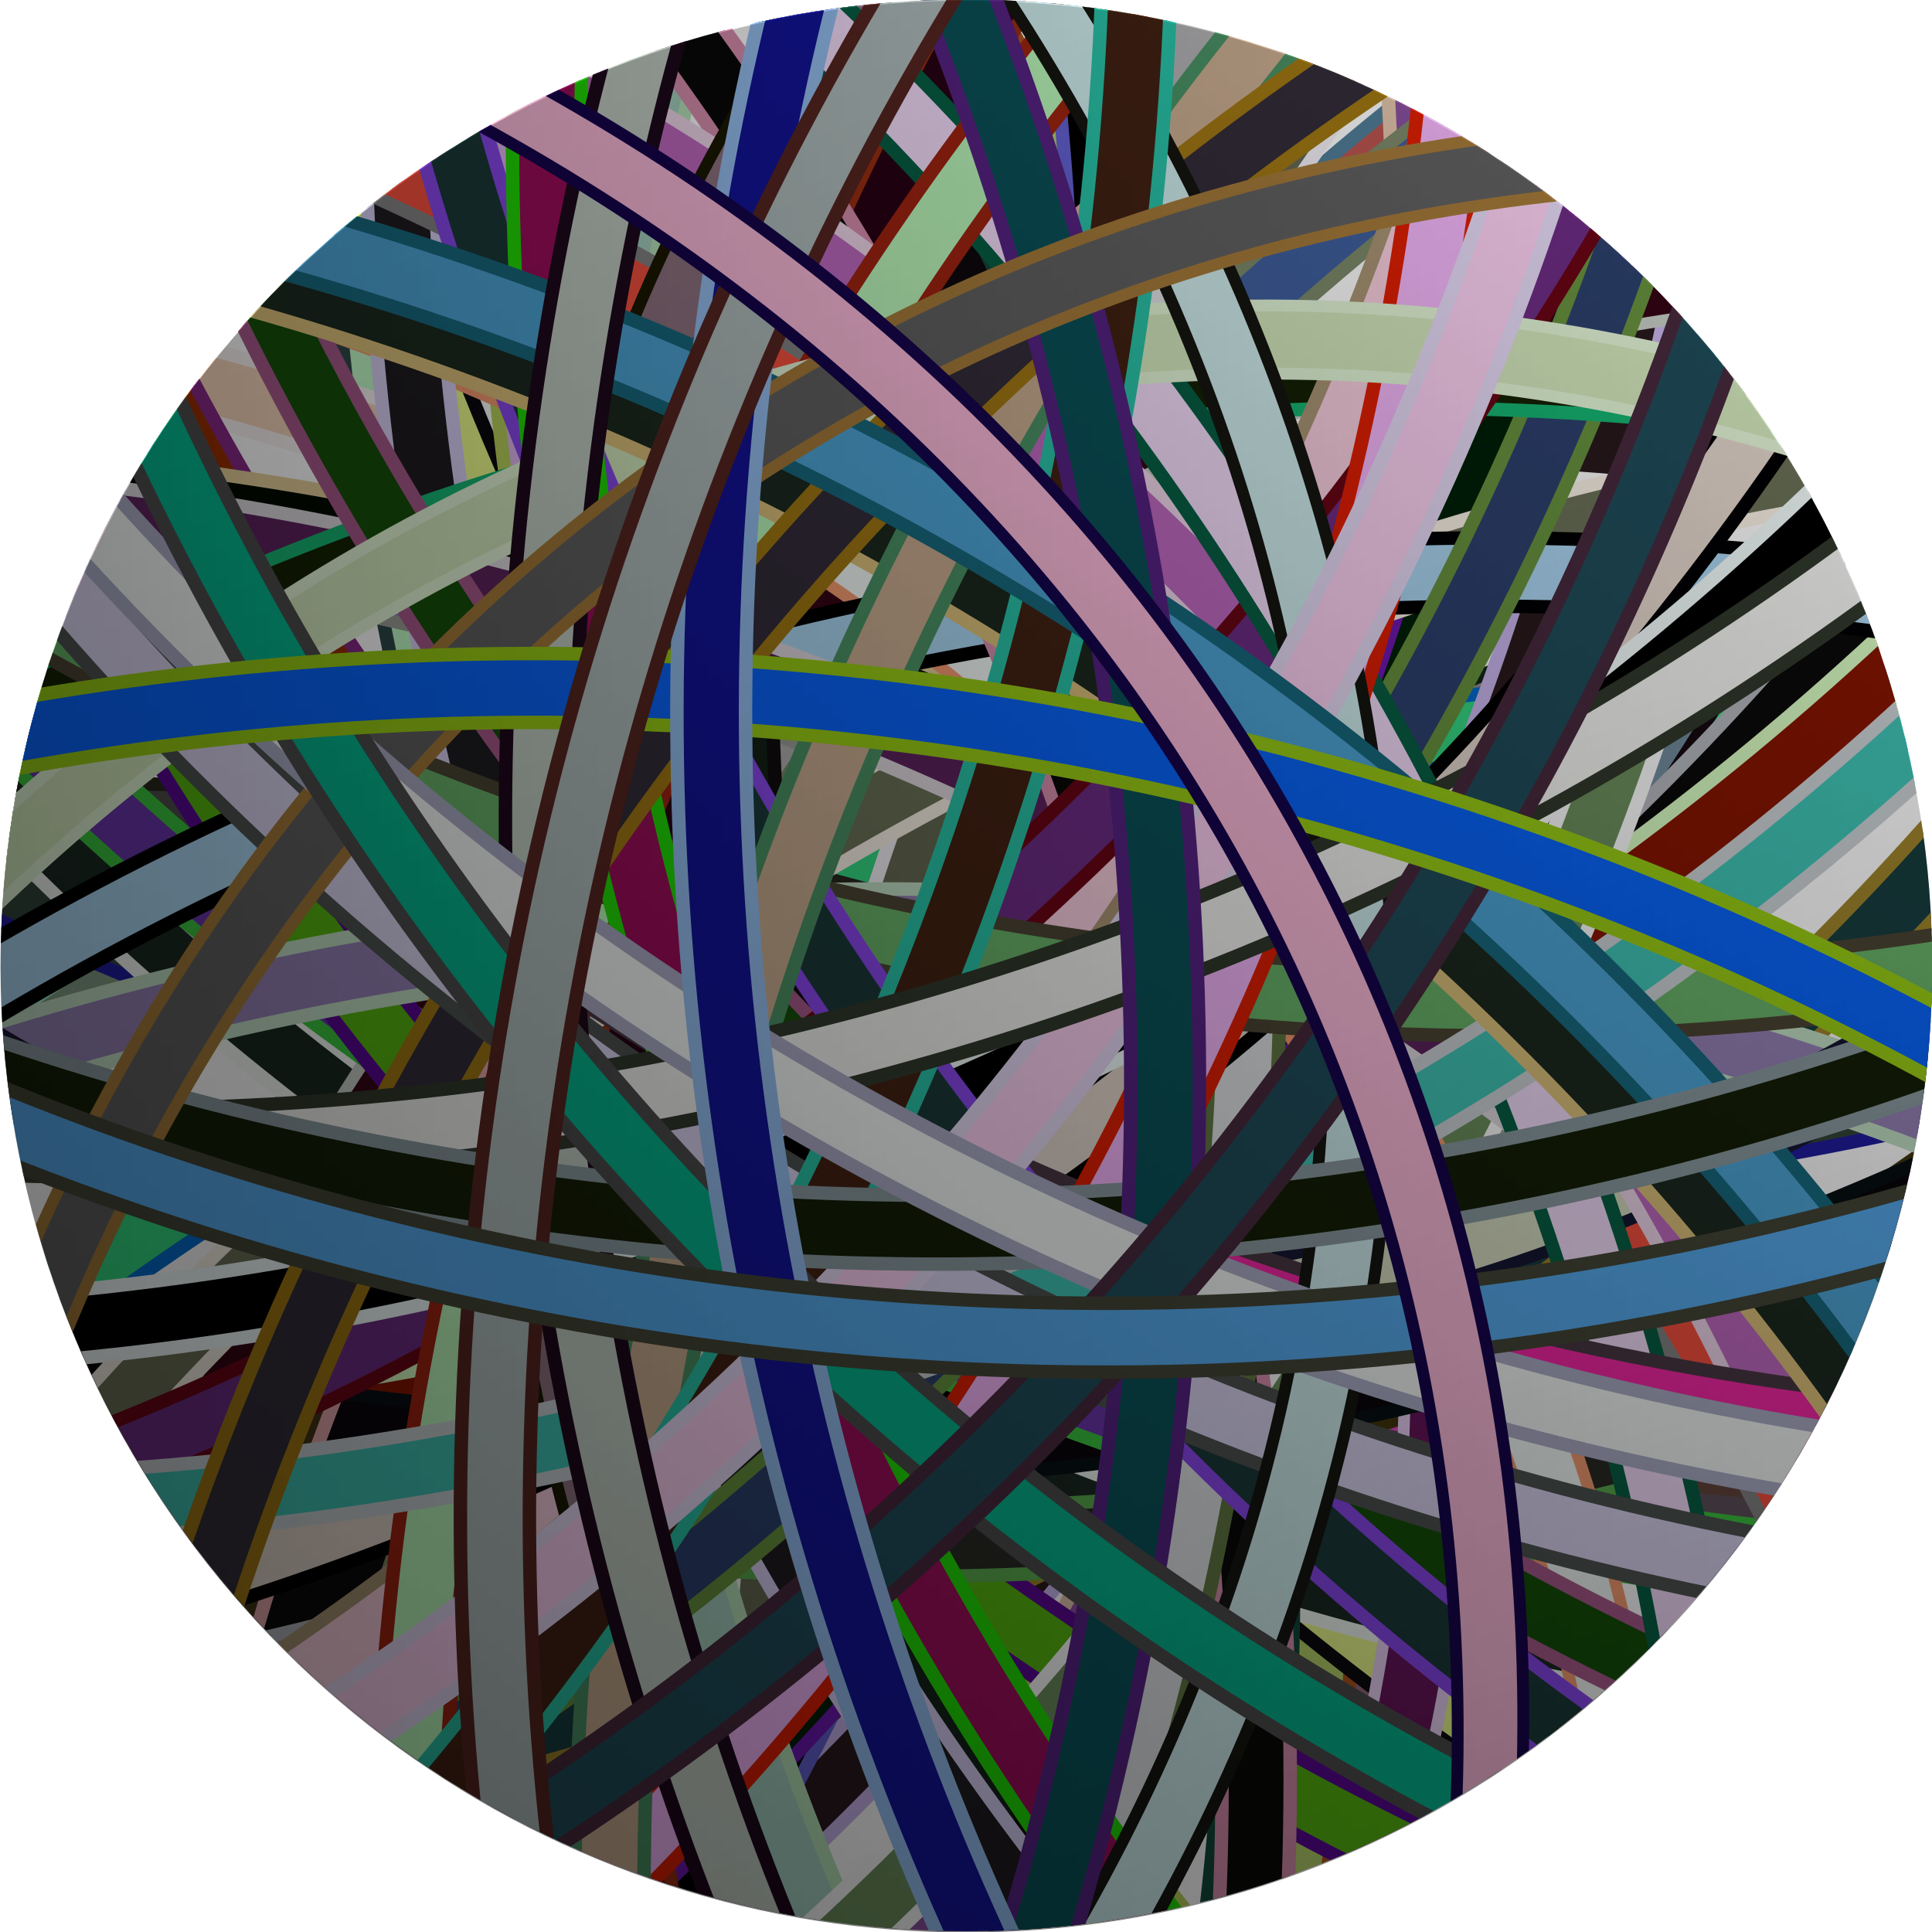 <?xml version="1.0" encoding="UTF-8" standalone="no"?>
<!-- Created with Inkscape (http://www.inkscape.org/) -->

<svg
   xmlns:dc="http://purl.org/dc/elements/1.1/"
   xmlns:cc="http://creativecommons.org/ns#"
   xmlns:rdf="http://www.w3.org/1999/02/22-rdf-syntax-ns#"
   xmlns:svg="http://www.w3.org/2000/svg"
   xmlns="http://www.w3.org/2000/svg"
   xmlns:xlink="http://www.w3.org/1999/xlink"
   xmlns:sodipodi="http://sodipodi.sourceforge.net/DTD/sodipodi-0.dtd"
   xmlns:inkscape="http://www.inkscape.org/namespaces/inkscape"
   width="500"
   height="500"
   id="svg2"
   version="1.1"
   inkscape:version="0.48.1 r9760"
   sodipodi:docname="planetbouncy.svg"
   inkscape:export-filename="/home/william/Dev/wksp/spacegame.gl.gfx/svg/prerender/planetbouncy.png"
   inkscape:export-xdpi="92.160004"
   inkscape:export-ydpi="92.160004">
  <sodipodi:namedview
     id="base"
     pagecolor="#ffffff"
     bordercolor="#666666"
     borderopacity="1.0"
     inkscape:pageopacity="0.0"
     inkscape:pageshadow="2"
     inkscape:zoom="0.49497475"
     inkscape:cx="-93.147"
     inkscape:cy="259.0025"
     inkscape:document-units="px"
     inkscape:current-layer="layer1"
     showgrid="false"
     inkscape:window-width="1020"
     inkscape:window-height="577"
     inkscape:window-x="1497"
     inkscape:window-y="301"
     inkscape:window-maximized="0" />
  <defs
     id="defs4">
    <clipPath
       clipPathUnits="userSpaceOnUse"
       id="clipPath4806">
      <path
         sodipodi:type="arc"
         style="fill:#3a0afa;fill-opacity:1;stroke:none"
         id="path4808"
         sodipodi:cx="-110.35714"
         sodipodi:cy="58.92857"
         sodipodi:rx="40.357143"
         sodipodi:ry="40.357143"
         d="m -70,58.929 a 40.357,40.357 0 1 1 -80.714,0 40.357,40.357 0 1 1 80.714,0 z"
         transform="matrix(1.524,0,0,1.524,219.417,911.877)" />
    </clipPath>
    <clipPath
       clipPathUnits="userSpaceOnUse"
       id="clipPath3690">
      <path
         sodipodi:type="arc"
         style="color:#000000;fill:url(#linearGradient3694);fill-opacity:1;fill-rule:nonzero;stroke:none;stroke-width:23.5;marker:none;visibility:visible;display:inline;overflow:visible;enable-background:accumulate"
         id="path3692"
         sodipodi:cx="-331.42856"
         sodipodi:cy="629.50507"
         sodipodi:rx="242.85715"
         sodipodi:ry="242.85715"
         d="m -88.571,629.505 a 242.857,242.857 0 1 1 -485.714,0 242.857,242.857 0 1 1 485.714,0 z"
         transform="matrix(-0.291,-0.957,0.957,-0.291,-333.016,355.724)" />
    </clipPath>
    <linearGradient
       inkscape:collect="always"
       xlink:href="#linearGradient3675"
       id="linearGradient3817"
       gradientUnits="userSpaceOnUse"
       x1="-574.286"
       y1="629.505"
       x2="-88.571"
       y2="629.505" />
    <linearGradient
       id="linearGradient3675">
      <stop
         style="stop-color:#000000;stop-opacity:1;"
         offset="0"
         id="stop3677" />
      <stop
         style="stop-color:#000000;stop-opacity:0;"
         offset="1"
         id="stop3679" />
    </linearGradient>
    <linearGradient
       inkscape:collect="always"
       xlink:href="#linearGradient3758"
       id="linearGradient2852"
       gradientUnits="userSpaceOnUse"
       gradientTransform="matrix(0.576,0,0,0.782,159.024,111.862)"
       x1="-137.143"
       y1="479.505"
       x2="800"
       y2="479.505" />
    <linearGradient
       inkscape:collect="always"
       id="linearGradient3758">
      <stop
         style="stop-color:#000000;stop-opacity:1;"
         offset="0"
         id="stop3760" />
      <stop
         style="stop-color:#000000;stop-opacity:0;"
         offset="1"
         id="stop3762" />
    </linearGradient>
    <linearGradient
       y2="479.505"
       x2="800"
       y1="479.505"
       x1="-137.143"
       gradientTransform="matrix(0.576,0,0,0.782,159.024,111.862)"
       gradientUnits="userSpaceOnUse"
       id="linearGradient3282"
       xlink:href="#linearGradient3758"
       inkscape:collect="always" />
  </defs>
  <g
     transform="translate(0,-552.362)"
     id="layer1"
     inkscape:groupmode="layer"
     inkscape:label="Layer 1">
    <g
       id="g4704"
       transform="matrix(4.064,0,0,4.064,41.896,-3268.642)"
       clip-path="url(#clipPath4806)">
      <path
         style="font-size:medium;font-style:normal;font-variant:normal;font-weight:normal;font-stretch:normal;text-indent:0;text-align:start;text-decoration:none;line-height:normal;letter-spacing:normal;word-spacing:normal;text-transform:none;direction:ltr;block-progression:tb;writing-mode:lr-tb;text-anchor:start;baseline-shift:baseline;color:#000000;fill:#918a8b;fill-opacity:1;stroke:#102716;stroke-width:0.857;stroke-miterlimit:4;stroke-opacity:1;stroke-dasharray:none;marker:none;visibility:visible;display:inline;overflow:visible;enable-background:accumulate;font-family:Sans;-inkscape-font-specification:Sans"
         d="M 143.867,969.214 C 74.734,973.923 13.582,1015.797 -15.678,1078.61 l 3.95,1.915 C 16.876,1019.12 76.642,978.127 144.226,973.523 l -0.359,-4.309 z"
         id="path2985"
         inkscape:connector-curvature="0" />
      <path
         style="font-size:medium;font-style:normal;font-variant:normal;font-weight:normal;font-stretch:normal;text-indent:0;text-align:start;text-decoration:none;line-height:normal;letter-spacing:normal;word-spacing:normal;text-transform:none;direction:ltr;block-progression:tb;writing-mode:lr-tb;text-anchor:start;baseline-shift:baseline;color:#000000;fill:#35d983;fill-opacity:1;stroke:#036dcf;stroke-width:0.857;stroke-miterlimit:4;stroke-opacity:1;stroke-dasharray:none;marker:none;visibility:visible;display:inline;overflow:visible;enable-background:accumulate;font-family:Sans;-inkscape-font-specification:Sans"
         d="M 151.186,988.673 C 83.9,972.117 12.905,993.393 -34.084,1044.319 l 3.18,3.026 C 15.031,997.56 84.439,976.702 150.217,992.886 l 0.969,-4.214 z"
         id="path2985-3"
         inkscape:connector-curvature="0" />
      <path
         style="font-size:medium;font-style:normal;font-variant:normal;font-weight:normal;font-stretch:normal;text-indent:0;text-align:start;text-decoration:none;line-height:normal;letter-spacing:normal;word-spacing:normal;text-transform:none;direction:ltr;block-progression:tb;writing-mode:lr-tb;text-anchor:start;baseline-shift:baseline;color:#000000;fill:#c3feca;fill-opacity:1;stroke:#2e4848;stroke-width:0.857;stroke-miterlimit:4;stroke-opacity:1;stroke-dasharray:none;marker:none;visibility:visible;display:inline;overflow:visible;enable-background:accumulate;font-family:Sans;-inkscape-font-specification:Sans"
         d="m 11.666,922.623 c -7.468,68.89 23.053,136.428 79.772,176.234 l 2.577,-3.554 C 38.566,1056.39 8.67,990.369 15.971,923.024 l -4.305,-0.401 z"
         id="path2985-0"
         inkscape:connector-curvature="0" />
      <path
         style="font-size:medium;font-style:normal;font-variant:normal;font-weight:normal;font-stretch:normal;text-indent:0;text-align:start;text-decoration:none;line-height:normal;letter-spacing:normal;word-spacing:normal;text-transform:none;direction:ltr;block-progression:tb;writing-mode:lr-tb;text-anchor:start;baseline-shift:baseline;color:#000000;fill:#29191d;fill-opacity:1;stroke:#cab7ef;stroke-width:0.857;stroke-miterlimit:4;stroke-opacity:1;stroke-dasharray:none;marker:none;visibility:visible;display:inline;overflow:visible;enable-background:accumulate;font-family:Sans;-inkscape-font-specification:Sans"
         d="M 1.929,1087.307 C 62.489,1053.632 100.013,989.719 99.769,920.427 l -4.389,-0.052 c 0.239,67.74 -36.406,130.266 -95.609,163.187 l 2.158,3.747 z"
         id="path2985-3-4"
         inkscape:connector-curvature="0" />
      <path
         style="font-size:medium;font-style:normal;font-variant:normal;font-weight:normal;font-stretch:normal;text-indent:0;text-align:start;text-decoration:none;line-height:normal;letter-spacing:normal;word-spacing:normal;text-transform:none;direction:ltr;block-progression:tb;writing-mode:lr-tb;text-anchor:start;baseline-shift:baseline;color:#000000;fill:#4f514b;fill-opacity:1;stroke:#282920;stroke-width:0.857;stroke-miterlimit:4;stroke-opacity:1;stroke-dasharray:none;marker:none;visibility:visible;display:inline;overflow:visible;enable-background:accumulate;font-family:Sans;-inkscape-font-specification:Sans"
         d="M 144.181,1062.704 C 101.317,1008.259 32.257,981.358 -36.117,992.602 l 0.645,4.342 C 31.37,985.952 98.922,1012.205 140.824,1065.43 l 3.356,-2.726 z"
         id="path2985-37"
         inkscape:connector-curvature="0" />
      <path
         style="font-size:medium;font-style:normal;font-variant:normal;font-weight:normal;font-stretch:normal;text-indent:0;text-align:start;text-decoration:none;line-height:normal;letter-spacing:normal;word-spacing:normal;text-transform:none;direction:ltr;block-progression:tb;writing-mode:lr-tb;text-anchor:start;baseline-shift:baseline;color:#000000;fill:#f3d3ba;fill-opacity:1;stroke:#fcf4f3;stroke-width:0.857;stroke-miterlimit:4;stroke-opacity:1;stroke-dasharray:none;marker:none;visibility:visible;display:inline;overflow:visible;enable-background:accumulate;font-family:Sans;-inkscape-font-specification:Sans"
         d="M 132.236,1079.72 C 107.976,1014.812 50.381,968.168 -18.173,958.068 l -0.707,4.332 c 67.017,9.874 123.373,55.441 147.089,118.894 l 4.027,-1.575 z"
         id="path2985-3-0"
         inkscape:connector-curvature="0" />
      <path
         style="font-size:medium;font-style:normal;font-variant:normal;font-weight:normal;font-stretch:normal;text-indent:0;text-align:start;text-decoration:none;line-height:normal;letter-spacing:normal;word-spacing:normal;text-transform:none;direction:ltr;block-progression:tb;writing-mode:lr-tb;text-anchor:start;baseline-shift:baseline;color:#000000;fill:#bb5652;fill-opacity:1;stroke:#527f9a;stroke-width:0.857;stroke-miterlimit:4;stroke-opacity:1;stroke-dasharray:none;marker:none;visibility:visible;display:inline;overflow:visible;enable-background:accumulate;font-family:Sans;-inkscape-font-specification:Sans"
         d="M 108.133,927.248 C 47.025,959.917 8.448,1023.2 7.546,1092.487 l 4.388,0.125 C 12.815,1024.878 50.49,962.966 110.229,931.03 l -2.096,-3.782 z"
         id="path2985-0-6"
         inkscape:connector-curvature="0" />
      <path
         style="font-size:medium;font-style:normal;font-variant:normal;font-weight:normal;font-stretch:normal;text-indent:0;text-align:start;text-decoration:none;line-height:normal;letter-spacing:normal;word-spacing:normal;text-transform:none;direction:ltr;block-progression:tb;writing-mode:lr-tb;text-anchor:start;baseline-shift:baseline;color:#000000;fill:#e149d1;fill-opacity:1;stroke:#43360d;stroke-width:0.752;stroke-miterlimit:4;stroke-opacity:1;stroke-dasharray:none;marker:none;visibility:visible;display:inline;overflow:visible;enable-background:accumulate;font-family:Sans;-inkscape-font-specification:Sans"
         d="m -22.359,1020.616 c 47.73,31.034 104.694,25.996 148.679,-13.27 l -1.873,-3.655 c -42.999,38.386 -98.7,43.369 -145.359,13.03 l -1.447,3.895 z"
         id="path2985-3-4-9"
         inkscape:connector-curvature="0" />
      <path
         style="font-size:medium;font-style:normal;font-variant:normal;font-weight:normal;font-stretch:normal;text-indent:0;text-align:start;text-decoration:none;line-height:normal;letter-spacing:normal;word-spacing:normal;text-transform:none;direction:ltr;block-progression:tb;writing-mode:lr-tb;text-anchor:start;baseline-shift:baseline;color:#000000;fill:#98697e;fill-opacity:1;stroke:#723275;stroke-width:0.857;stroke-miterlimit:4;stroke-opacity:1;stroke-dasharray:none;marker:none;visibility:visible;display:inline;overflow:visible;enable-background:accumulate;font-family:Sans;-inkscape-font-specification:Sans"
         d="M 81.664,1101.126 C 87.907,1032.115 56.191,965.13 -1.226,926.338 l -2.513,3.599 C 52.391,967.859 83.455,1033.338 77.352,1100.802 l 4.312,0.324 z"
         id="path2985-5"
         inkscape:connector-curvature="0" />
      <path
         style="font-size:medium;font-style:normal;font-variant:normal;font-weight:normal;font-stretch:normal;text-indent:0;text-align:start;text-decoration:none;line-height:normal;letter-spacing:normal;word-spacing:normal;text-transform:none;direction:ltr;block-progression:tb;writing-mode:lr-tb;text-anchor:start;baseline-shift:baseline;color:#000000;fill:#b8d46c;fill-opacity:1;stroke:#af551f;stroke-width:0.857;stroke-miterlimit:4;stroke-opacity:1;stroke-dasharray:none;marker:none;visibility:visible;display:inline;overflow:visible;enable-background:accumulate;font-family:Sans;-inkscape-font-specification:Sans"
         d="M 61.295,1105.289 C 88.246,1041.451 78.423,967.991 35.536,913.564 l -3.489,2.663 c 41.925,53.207 51.587,125.034 25.241,187.44 l 4.008,1.621 z"
         id="path2985-3-8"
         inkscape:connector-curvature="0" />
      <path
         style="font-size:medium;font-style:normal;font-variant:normal;font-weight:normal;font-stretch:normal;text-indent:0;text-align:start;text-decoration:none;line-height:normal;letter-spacing:normal;word-spacing:normal;text-transform:none;direction:ltr;block-progression:tb;writing-mode:lr-tb;text-anchor:start;baseline-shift:baseline;color:#000000;fill:#839f84;fill-opacity:1;stroke:#a7eddf;stroke-width:0.857;stroke-miterlimit:4;stroke-opacity:1;stroke-dasharray:none;marker:none;visibility:visible;display:inline;overflow:visible;enable-background:accumulate;font-family:Sans;-inkscape-font-specification:Sans"
         d="m 148.504,977.918 c -66.852,-18.229 -138.356,1.268 -186.602,51.007 l 3.103,3.105 C 12.169,983.406 82.075,964.286 147.429,982.106 l 1.074,-4.188 z"
         id="path2985-0-5"
         inkscape:connector-curvature="0" />
      <path
         style="font-size:medium;font-style:normal;font-variant:normal;font-weight:normal;font-stretch:normal;text-indent:0;text-align:start;text-decoration:none;line-height:normal;letter-spacing:normal;word-spacing:normal;text-transform:none;direction:ltr;block-progression:tb;writing-mode:lr-tb;text-anchor:start;baseline-shift:baseline;color:#000000;fill:#972f00;fill-opacity:1;stroke:#862986;stroke-width:0.857;stroke-miterlimit:4;stroke-opacity:1;stroke-dasharray:none;marker:none;visibility:visible;display:inline;overflow:visible;enable-background:accumulate;font-family:Sans;-inkscape-font-specification:Sans"
         d="m -12.589,942.354 c 23.713,65.109 80.914,112.236 149.38,122.912 l 0.743,-4.326 C 70.603,1050.503 14.632,1004.463 -8.55,940.813 l -4.04,1.541 z"
         id="path2985-3-4-7"
         inkscape:connector-curvature="0" />
      <path
         style="font-size:medium;font-style:normal;font-variant:normal;font-weight:normal;font-stretch:normal;text-indent:0;text-align:start;text-decoration:none;line-height:normal;letter-spacing:normal;word-spacing:normal;text-transform:none;direction:ltr;block-progression:tb;writing-mode:lr-tb;text-anchor:start;baseline-shift:baseline;color:#000000;fill:#303030;fill-opacity:1;stroke:#f5e8df;stroke-width:0.857;stroke-miterlimit:4;stroke-opacity:1;stroke-dasharray:none;marker:none;visibility:visible;display:inline;overflow:visible;enable-background:accumulate;font-family:Sans;-inkscape-font-specification:Sans"
         d="m -10.708,1086.706 c 60.519,-33.75 97.965,-97.708 97.635,-167 l -4.389,-0.047 c 0.322,67.739 -36.247,130.311 -95.409,163.304 l 2.163,3.744 z"
         id="path2985-37-3"
         inkscape:connector-curvature="0" />
      <path
         style="font-size:medium;font-style:normal;font-variant:normal;font-weight:normal;font-stretch:normal;text-indent:0;text-align:start;text-decoration:none;line-height:normal;letter-spacing:normal;word-spacing:normal;text-transform:none;direction:ltr;block-progression:tb;writing-mode:lr-tb;text-anchor:start;baseline-shift:baseline;color:#000000;fill:#718d9d;fill-opacity:1;stroke:#150911;stroke-width:0.857;stroke-miterlimit:4;stroke-opacity:1;stroke-dasharray:none;marker:none;visibility:visible;display:inline;overflow:visible;enable-background:accumulate;font-family:Sans;-inkscape-font-specification:Sans"
         d="m -25.628,1072.229 c 67.919,-13.729 123.056,-63.256 143.831,-129.362 l -4.167,-1.381 C 93.726,1006.11 39.848,1054.583 -26.549,1068.004 l 0.921,4.224 z"
         id="path2985-3-0-3"
         inkscape:connector-curvature="0" />
      <path
         style="font-size:medium;font-style:normal;font-variant:normal;font-weight:normal;font-stretch:normal;text-indent:0;text-align:start;text-decoration:none;line-height:normal;letter-spacing:normal;word-spacing:normal;text-transform:none;direction:ltr;block-progression:tb;writing-mode:lr-tb;text-anchor:start;baseline-shift:baseline;color:#000000;fill:#fafafa;fill-opacity:1;stroke:#cbe7c1;stroke-width:0.857;stroke-miterlimit:4;stroke-opacity:1;stroke-dasharray:none;marker:none;visibility:visible;display:inline;overflow:visible;enable-background:accumulate;font-family:Sans;-inkscape-font-specification:Sans"
         d="M 128.737,1072.452 C 106.104,1006.959 49.69,958.893 -18.59,947.085 l -0.815,4.313 C 47.345,962.941 102.547,1009.901 124.672,1073.926 l 4.065,-1.474 z"
         id="path2985-0-6-8"
         inkscape:connector-curvature="0" />
      <path
         style="font-size:medium;font-style:normal;font-variant:normal;font-weight:normal;font-stretch:normal;text-indent:0;text-align:start;text-decoration:none;line-height:normal;letter-spacing:normal;word-spacing:normal;text-transform:none;direction:ltr;block-progression:tb;writing-mode:lr-tb;text-anchor:start;baseline-shift:baseline;color:#000000;fill:#191f40;fill-opacity:1;stroke:#e1e9dc;stroke-width:0.752;stroke-miterlimit:4;stroke-opacity:1;stroke-dasharray:none;marker:none;visibility:visible;display:inline;overflow:visible;enable-background:accumulate;font-family:Sans;-inkscape-font-specification:Sans"
         d="m 57.096,928.878 c -38.167,42.243 -42.168,99.29 -10.322,148.913 l 3.904,-1.274 C 19.546,1028.007 23.403,972.216 60.714,930.92 l -3.618,-2.042 z"
         id="path2985-3-4-9-9"
         inkscape:connector-curvature="0" />
      <path
         style="font-size:medium;font-style:normal;font-variant:normal;font-weight:normal;font-stretch:normal;text-indent:0;text-align:start;text-decoration:none;line-height:normal;letter-spacing:normal;word-spacing:normal;text-transform:none;direction:ltr;block-progression:tb;writing-mode:lr-tb;text-anchor:start;baseline-shift:baseline;color:#000000;fill:#642708;fill-opacity:1;stroke:#a44788;stroke-width:0.857;stroke-miterlimit:4;stroke-opacity:1;stroke-dasharray:none;marker:none;visibility:visible;display:inline;overflow:visible;enable-background:accumulate;font-family:Sans;-inkscape-font-specification:Sans"
         d="M -25.643,1066.567 C 40.475,1045.83 90.145,990.823 103.914,922.911 l -4.288,-0.939 C 86.166,988.362 37.637,1042.189 -26.999,1062.461 l 1.356,4.106 z"
         id="path2985-4"
         inkscape:connector-curvature="0" />
      <path
         style="font-size:medium;font-style:normal;font-variant:normal;font-weight:normal;font-stretch:normal;text-indent:0;text-align:start;text-decoration:none;line-height:normal;letter-spacing:normal;word-spacing:normal;text-transform:none;direction:ltr;block-progression:tb;writing-mode:lr-tb;text-anchor:start;baseline-shift:baseline;color:#000000;fill:#0a0a0a;fill-opacity:1;stroke:#b5b8bf;stroke-width:0.857;stroke-miterlimit:4;stroke-opacity:1;stroke-dasharray:none;marker:none;visibility:visible;display:inline;overflow:visible;enable-background:accumulate;font-family:Sans;-inkscape-font-specification:Sans"
         d="m -37.307,1049.358 c 69.292,0.37 133.348,-36.91 167.133,-97.409 l -3.799,-2.199 c -33.028,59.143 -95.637,95.646 -163.376,95.285 l 0.042,4.324 z"
         id="path2985-3-5"
         inkscape:connector-curvature="0" />
      <path
         style="font-size:medium;font-style:normal;font-variant:normal;font-weight:normal;font-stretch:normal;text-indent:0;text-align:start;text-decoration:none;line-height:normal;letter-spacing:normal;word-spacing:normal;text-transform:none;direction:ltr;block-progression:tb;writing-mode:lr-tb;text-anchor:start;baseline-shift:baseline;color:#000000;fill:#7ce4c7;fill-opacity:1;stroke:#d6d5d8;stroke-width:0.857;stroke-miterlimit:4;stroke-opacity:1;stroke-dasharray:none;marker:none;visibility:visible;display:inline;overflow:visible;enable-background:accumulate;font-family:Sans;-inkscape-font-specification:Sans"
         d="M 113.787,1080.968 C 104.946,1012.241 59.485,953.707 -4.967,928.261 l -1.675,4.057 C 56.366,957.194 100.864,1014.398 109.507,1081.585 l 4.28,-0.617 z"
         id="path2985-0-4"
         inkscape:connector-curvature="0" />
      <path
         style="font-size:medium;font-style:normal;font-variant:normal;font-weight:normal;font-stretch:normal;text-indent:0;text-align:start;text-decoration:none;line-height:normal;letter-spacing:normal;word-spacing:normal;text-transform:none;direction:ltr;block-progression:tb;writing-mode:lr-tb;text-anchor:start;baseline-shift:baseline;color:#000000;fill:#b2b2b4;fill-opacity:1;stroke:#f8f6ed;stroke-width:0.857;stroke-miterlimit:4;stroke-opacity:1;stroke-dasharray:none;marker:none;visibility:visible;display:inline;overflow:visible;enable-background:accumulate;font-family:Sans;-inkscape-font-specification:Sans"
         d="M 84.762,918.57 C 33.75,965.467 12.203,1036.38 28.637,1103.696 l 4.28,-0.975 C 16.852,1036.914 37.868,967.554 87.736,921.708 l -2.974,-3.138 z"
         id="path2985-3-4-2"
         inkscape:connector-curvature="0" />
      <path
         style="font-size:medium;font-style:normal;font-variant:normal;font-weight:normal;font-stretch:normal;text-indent:0;text-align:start;text-decoration:none;line-height:normal;letter-spacing:normal;word-spacing:normal;text-transform:none;direction:ltr;block-progression:tb;writing-mode:lr-tb;text-anchor:start;baseline-shift:baseline;color:#000000;fill:#33463b;fill-opacity:1;stroke:#211da1;stroke-width:0.857;stroke-miterlimit:4;stroke-opacity:1;stroke-dasharray:none;marker:none;visibility:visible;display:inline;overflow:visible;enable-background:accumulate;font-family:Sans;-inkscape-font-specification:Sans"
         d="M -47.799,975.74 C 6.602,1018.658 80.037,1028.672 143.89,1001.759 l -1.642,-4.071 C 79.826,1023.999 8.009,1014.261 -45.173,972.305 l -2.626,3.435 z"
         id="path2985-37-4"
         inkscape:connector-curvature="0" />
      <path
         style="font-size:medium;font-style:normal;font-variant:normal;font-weight:normal;font-stretch:normal;text-indent:0;text-align:start;text-decoration:none;line-height:normal;letter-spacing:normal;word-spacing:normal;text-transform:none;direction:ltr;block-progression:tb;writing-mode:lr-tb;text-anchor:start;baseline-shift:baseline;color:#000000;fill:#61515c;fill-opacity:1;stroke:#65473f;stroke-width:0.857;stroke-miterlimit:4;stroke-opacity:1;stroke-dasharray:none;marker:none;visibility:visible;display:inline;overflow:visible;enable-background:accumulate;font-family:Sans;-inkscape-font-specification:Sans"
         d="M -40.162,956.404 C -1.404,1013.844 65.499,1045.733 134.514,1039.531 l -0.325,-4.377 C 66.721,1041.217 1.275,1010.084 -36.615,953.931 l -3.547,2.472 z"
         id="path2985-3-0-9"
         inkscape:connector-curvature="0" />
      <path
         style="font-size:medium;font-style:normal;font-variant:normal;font-weight:normal;font-stretch:normal;text-indent:0;text-align:start;text-decoration:none;line-height:normal;letter-spacing:normal;word-spacing:normal;text-transform:none;direction:ltr;block-progression:tb;writing-mode:lr-tb;text-anchor:start;baseline-shift:baseline;color:#000000;fill:#8b51a0;fill-opacity:1;stroke:#e4c6ad;stroke-width:0.857;stroke-miterlimit:4;stroke-opacity:1;stroke-dasharray:none;marker:none;visibility:visible;display:inline;overflow:visible;enable-background:accumulate;font-family:Sans;-inkscape-font-specification:Sans"
         d="m 18.91,1099.019 c 51.78,-46.047 74.497,-116.594 59.179,-184.173 l -4.295,0.904 c 14.975,66.064 -7.186,135.067 -57.806,180.082 l 2.922,3.187 z"
         id="path2985-0-6-9"
         inkscape:connector-curvature="0" />
      <path
         style="font-size:medium;font-style:normal;font-variant:normal;font-weight:normal;font-stretch:normal;text-indent:0;text-align:start;text-decoration:none;line-height:normal;letter-spacing:normal;word-spacing:normal;text-transform:none;direction:ltr;block-progression:tb;writing-mode:lr-tb;text-anchor:start;baseline-shift:baseline;color:#000000;fill:#fefefe;fill-opacity:1;stroke:#fefefc;stroke-width:0.752;stroke-miterlimit:4;stroke-opacity:1;stroke-dasharray:none;marker:none;visibility:visible;display:inline;overflow:visible;enable-background:accumulate;font-family:Sans;-inkscape-font-specification:Sans"
         d="M 123.965,977.737 C 70.304,958.718 16.095,976.931 -17.494,1025.39 l 2.675,3.116 C 18.017,981.133 71.011,963.27 123.469,981.862 l 0.496,-4.125 z"
         id="path2985-3-4-9-94"
         inkscape:connector-curvature="0" />
      <path
         style="font-size:medium;font-style:normal;font-variant:normal;font-weight:normal;font-stretch:normal;text-indent:0;text-align:start;text-decoration:none;line-height:normal;letter-spacing:normal;word-spacing:normal;text-transform:none;direction:ltr;block-progression:tb;writing-mode:lr-tb;text-anchor:start;baseline-shift:baseline;color:#000000;fill:#edfe8d;fill-opacity:1;stroke:#0a080e;stroke-width:0.857;stroke-miterlimit:4;stroke-opacity:1;stroke-dasharray:none;marker:none;visibility:visible;display:inline;overflow:visible;enable-background:accumulate;font-family:Sans;-inkscape-font-specification:Sans"
         d="M 4.005,923.77 C 14.066,992.329 60.559,1050.046 125.453,1074.343 l 1.603,-4.086 C 63.616,1046.504 18.108,990.1 8.273,923.077 l -4.268,0.692 z"
         id="path2985-5-9"
         inkscape:connector-curvature="0" />
      <path
         style="font-size:medium;font-style:normal;font-variant:normal;font-weight:normal;font-stretch:normal;text-indent:0;text-align:start;text-decoration:none;line-height:normal;letter-spacing:normal;word-spacing:normal;text-transform:none;direction:ltr;block-progression:tb;writing-mode:lr-tb;text-anchor:start;baseline-shift:baseline;color:#000000;fill:#e2b8f1;fill-opacity:1;stroke:#b8d25b;stroke-width:0.857;stroke-miterlimit:4;stroke-opacity:1;stroke-dasharray:none;marker:none;visibility:visible;display:inline;overflow:visible;enable-background:accumulate;font-family:Sans;-inkscape-font-specification:Sans"
         d="M 22.837,914.962 C 11.554,983.33 38.275,1052.46 92.695,1095.355 l 2.77,-3.405 C 42.265,1050.017 16.083,982.437 27.113,915.602 l -4.276,-0.639 z"
         id="path2985-3-8-8"
         inkscape:connector-curvature="0" />
      <path
         style="font-size:medium;font-style:normal;font-variant:normal;font-weight:normal;font-stretch:normal;text-indent:0;text-align:start;text-decoration:none;line-height:normal;letter-spacing:normal;word-spacing:normal;text-transform:none;direction:ltr;block-progression:tb;writing-mode:lr-tb;text-anchor:start;baseline-shift:baseline;color:#000000;fill:#183e40;fill-opacity:1;stroke:#a0852c;stroke-width:0.857;stroke-miterlimit:4;stroke-opacity:1;stroke-dasharray:none;marker:none;visibility:visible;display:inline;overflow:visible;enable-background:accumulate;font-family:Sans;-inkscape-font-specification:Sans"
         d="m -32.185,1059.188 c 69.261,2.099 134.227,-33.571 169.511,-93.208 l -3.743,-2.293 c -34.493,58.301 -97.994,93.23 -165.703,91.179 l -0.066,4.323 z"
         id="path2985-0-5-1"
         inkscape:connector-curvature="0" />
      <path
         style="font-size:medium;font-style:normal;font-variant:normal;font-weight:normal;font-stretch:normal;text-indent:0;text-align:start;text-decoration:none;line-height:normal;letter-spacing:normal;word-spacing:normal;text-transform:none;direction:ltr;block-progression:tb;writing-mode:lr-tb;text-anchor:start;baseline-shift:baseline;color:#000000;fill:#4873d0;fill-opacity:1;stroke:#9da099;stroke-width:0.857;stroke-miterlimit:4;stroke-opacity:1;stroke-dasharray:none;marker:none;visibility:visible;display:inline;overflow:visible;enable-background:accumulate;font-family:Sans;-inkscape-font-specification:Sans"
         d="M 132.758,1056.114 C 94.484,998.351 27.852,965.9 -41.213,971.521 l 0.288,4.38 c 67.517,-5.496 132.699,26.186 170.115,82.655 l 3.568,-2.442 z"
         id="path2985-3-4-7-6"
         inkscape:connector-curvature="0" />
      <path
         style="font-size:medium;font-style:normal;font-variant:normal;font-weight:normal;font-stretch:normal;text-indent:0;text-align:start;text-decoration:none;line-height:normal;letter-spacing:normal;word-spacing:normal;text-transform:none;direction:ltr;block-progression:tb;writing-mode:lr-tb;text-anchor:start;baseline-shift:baseline;color:#000000;fill:#666b53;fill-opacity:1;stroke:#f6f3f9;stroke-width:0.857;stroke-miterlimit:4;stroke-opacity:1;stroke-dasharray:none;marker:none;visibility:visible;display:inline;overflow:visible;enable-background:accumulate;font-family:Sans;-inkscape-font-specification:Sans"
         d="M 97.189,916.201 C 46.235,963.161 24.775,1034.1 41.291,1101.396 l 4.279,-0.98 C 29.424,1034.628 50.355,965.243 100.167,919.336 l -2.978,-3.135 z"
         id="path2985-37-3-3"
         inkscape:connector-curvature="0" />
      <path
         style="font-size:medium;font-style:normal;font-variant:normal;font-weight:normal;font-stretch:normal;text-indent:0;text-align:start;text-decoration:none;line-height:normal;letter-spacing:normal;word-spacing:normal;text-transform:none;direction:ltr;block-progression:tb;writing-mode:lr-tb;text-anchor:start;baseline-shift:baseline;color:#000000;fill:#40609f;fill-opacity:1;stroke:#7e8b6b;stroke-width:0.857;stroke-miterlimit:4;stroke-opacity:1;stroke-dasharray:none;marker:none;visibility:visible;display:inline;overflow:visible;enable-background:accumulate;font-family:Sans;-inkscape-font-specification:Sans"
         d="M 115.08,926.789 C 52.251,956.013 10.218,1017.055 5.469,1086.186 l 4.374,0.369 C 14.486,1018.973 55.542,959.25 116.963,930.682 l -1.883,-3.892 z"
         id="path2985-3-0-3-9"
         inkscape:connector-curvature="0" />
      <path
         style="font-size:medium;font-style:normal;font-variant:normal;font-weight:normal;font-stretch:normal;text-indent:0;text-align:start;text-decoration:none;line-height:normal;letter-spacing:normal;word-spacing:normal;text-transform:none;direction:ltr;block-progression:tb;writing-mode:lr-tb;text-anchor:start;baseline-shift:baseline;color:#000000;fill:#1a2922;fill-opacity:1;stroke:#f5fcf5;stroke-width:0.857;stroke-miterlimit:4;stroke-opacity:1;stroke-dasharray:none;marker:none;visibility:visible;display:inline;overflow:visible;enable-background:accumulate;font-family:Sans;-inkscape-font-specification:Sans"
         d="m -35.061,962.652 c 37.313,58.389 103.399,91.938 172.548,87.459 l -0.216,-4.384 C 69.672,1050.106 5.023,1017.35 -31.454,960.269 l -3.608,2.383 z"
         id="path2985-0-6-8-3"
         inkscape:connector-curvature="0" />
      <path
         style="font-size:medium;font-style:normal;font-variant:normal;font-weight:normal;font-stretch:normal;text-indent:0;text-align:start;text-decoration:none;line-height:normal;letter-spacing:normal;word-spacing:normal;text-transform:none;direction:ltr;block-progression:tb;writing-mode:lr-tb;text-anchor:start;baseline-shift:baseline;color:#000000;fill:#67155c;fill-opacity:1;stroke:#edd4fa;stroke-width:0.752;stroke-miterlimit:4;stroke-opacity:1;stroke-dasharray:none;marker:none;visibility:visible;display:inline;overflow:visible;enable-background:accumulate;font-family:Sans;-inkscape-font-specification:Sans"
         d="M 68.153,1085.505 C 95.389,1035.511 85.945,979.109 43.383,938.305 l -3.498,2.151 c 41.607,39.89 50.898,95.036 24.272,143.91 l 3.995,1.14 z"
         id="path2985-3-4-9-9-3"
         inkscape:connector-curvature="0" />
      <path
         style="font-size:medium;font-style:normal;font-variant:normal;font-weight:normal;font-stretch:normal;text-indent:0;text-align:start;text-decoration:none;line-height:normal;letter-spacing:normal;word-spacing:normal;text-transform:none;direction:ltr;block-progression:tb;writing-mode:lr-tb;text-anchor:start;baseline-shift:baseline;color:#000000;fill:#000000;fill-opacity:1;stroke:#6563d6;stroke-width:0.857;stroke-miterlimit:4;stroke-opacity:1;stroke-dasharray:none;marker:none;visibility:visible;display:inline;overflow:visible;enable-background:accumulate;font-family:Sans;-inkscape-font-specification:Sans"
         d="M 3.965,1102.279 C 53.933,1054.272 73.916,982.903 56.007,915.964 l -4.257,1.069 C 69.257,982.471 49.771,1052.276 0.922,1099.207 l 3.042,3.072 z"
         id="path2985-4-4"
         inkscape:connector-curvature="0"
         inkscape:transform-center-x="171.20608"
         inkscape:transform-center-y="48.835988" />
      <path
         style="font-size:medium;font-style:normal;font-variant:normal;font-weight:normal;font-stretch:normal;text-indent:0;text-align:start;text-decoration:none;line-height:normal;letter-spacing:normal;word-spacing:normal;text-transform:none;direction:ltr;block-progression:tb;writing-mode:lr-tb;text-anchor:start;baseline-shift:baseline;color:#000000;fill:#002008;fill-opacity:1;stroke:#7018b5;stroke-width:0.857;stroke-miterlimit:4;stroke-opacity:1;stroke-dasharray:none;marker:none;visibility:visible;display:inline;overflow:visible;enable-background:accumulate;font-family:Sans;-inkscape-font-specification:Sans"
         d="M -14.142,1092.064 C 48.067,1061.543 88.824,999.641 92.137,930.427 l -4.381,-0.278 C 84.517,997.812 44.71,1058.374 -16.105,1088.212 l 1.963,3.853 z"
         id="path2985-3-5-6"
         inkscape:connector-curvature="0"
         inkscape:transform-center-x="163.82622"
         inkscape:transform-center-y="51.153348" />
      <path
         style="font-size:medium;font-style:normal;font-variant:normal;font-weight:normal;font-stretch:normal;text-indent:0;text-align:start;text-decoration:none;line-height:normal;letter-spacing:normal;word-spacing:normal;text-transform:none;direction:ltr;block-progression:tb;writing-mode:lr-tb;text-anchor:start;baseline-shift:baseline;color:#000000;fill:#020b00;fill-opacity:1;stroke:#e5cf9a;stroke-width:0.857;stroke-miterlimit:4;stroke-opacity:1;stroke-dasharray:none;marker:none;visibility:visible;display:inline;overflow:visible;enable-background:accumulate;font-family:Sans;-inkscape-font-specification:Sans"
         d="M 135.222,1053.093 C 96.705,995.491 29.937,963.321 -39.103,969.233 l 0.307,4.379 c 67.493,-5.78 132.808,25.627 170.461,81.938 l 3.557,-2.458 z"
         id="path2985-0-4-1"
         inkscape:connector-curvature="0"
         inkscape:transform-center-x="152.1042"
         inkscape:transform-center-y="52.2476" />
      <path
         style="font-size:medium;font-style:normal;font-variant:normal;font-weight:normal;font-stretch:normal;text-indent:0;text-align:start;text-decoration:none;line-height:normal;letter-spacing:normal;word-spacing:normal;text-transform:none;direction:ltr;block-progression:tb;writing-mode:lr-tb;text-anchor:start;baseline-shift:baseline;color:#000000;fill:#a8d2c2;fill-opacity:1;stroke:#bae5bc;stroke-width:0.857;stroke-miterlimit:4;stroke-opacity:1;stroke-dasharray:none;marker:none;visibility:visible;display:inline;overflow:visible;enable-background:accumulate;font-family:Sans;-inkscape-font-specification:Sans"
         d="M 36.925,920.604 C 12.13,985.309 24.411,1058.399 69.099,1111.357 l 3.398,-2.778 C 28.811,1056.807 16.746,985.344 40.985,922.09 l -4.06,-1.486 z"
         id="path2985-3-4-2-5"
         inkscape:connector-curvature="0"
         inkscape:transform-center-x="151.70368"
         inkscape:transform-center-y="56.841035" />
      <path
         style="font-size:medium;font-style:normal;font-variant:normal;font-weight:normal;font-stretch:normal;text-indent:0;text-align:start;text-decoration:none;line-height:normal;letter-spacing:normal;word-spacing:normal;text-transform:none;direction:ltr;block-progression:tb;writing-mode:lr-tb;text-anchor:start;baseline-shift:baseline;color:#000000;fill:#861501;fill-opacity:1;stroke:#dafdc3;stroke-width:0.857;stroke-miterlimit:4;stroke-opacity:1;stroke-dasharray:none;marker:none;visibility:visible;display:inline;overflow:visible;enable-background:accumulate;font-family:Sans;-inkscape-font-specification:Sans"
         d="m -56.316,1030.817 c 67.821,14.207 138.034,-9.523 183.225,-62.053 l -3.283,-2.914 C 79.448,1017.203 10.808,1040.461 -55.493,1026.573 l -0.822,4.245 z"
         id="path2985-37-4-6"
         inkscape:connector-curvature="0"
         inkscape:transform-center-x="167.00024"
         inkscape:transform-center-y="38.610784" />
      <path
         style="font-size:medium;font-style:normal;font-variant:normal;font-weight:normal;font-stretch:normal;text-indent:0;text-align:start;text-decoration:none;line-height:normal;letter-spacing:normal;word-spacing:normal;text-transform:none;direction:ltr;block-progression:tb;writing-mode:lr-tb;text-anchor:start;baseline-shift:baseline;color:#000000;fill:#090609;fill-opacity:1;stroke:#071013;stroke-width:0.857;stroke-miterlimit:4;stroke-opacity:1;stroke-dasharray:none;marker:none;visibility:visible;display:inline;overflow:visible;enable-background:accumulate;font-family:Sans;-inkscape-font-specification:Sans"
         d="m -58.087,1010.104 c 60.28,34.174 134.384,32.94 193.418,-3.343 l -2.24,-3.775 c -57.712,35.47 -130.174,36.733 -189.103,3.324 l -2.075,3.793 z"
         id="path2985-3-0-9-1"
         inkscape:connector-curvature="0"
         inkscape:transform-center-x="163.1186"
         inkscape:transform-center-y="60.288161" />
      <path
         style="font-size:medium;font-style:normal;font-variant:normal;font-weight:normal;font-stretch:normal;text-indent:0;text-align:start;text-decoration:none;line-height:normal;letter-spacing:normal;word-spacing:normal;text-transform:none;direction:ltr;block-progression:tb;writing-mode:lr-tb;text-anchor:start;baseline-shift:baseline;color:#000000;fill:#0e080c;fill-opacity:1;stroke:#124a3a;stroke-width:0.857;stroke-miterlimit:4;stroke-opacity:1;stroke-dasharray:none;marker:none;visibility:visible;display:inline;overflow:visible;enable-background:accumulate;font-family:Sans;-inkscape-font-specification:Sans"
         d="M 58.307,1111.5 C 84.168,1047.213 73.098,973.931 29.293,920.241 l -3.444,2.722 c 42.824,52.487 53.705,124.139 28.422,186.984 l 4.035,1.553 z"
         id="path2985-0-6-9-7"
         inkscape:connector-curvature="0"
         inkscape:transform-center-x="151.0513"
         inkscape:transform-center-y="56.712619" />
      <path
         style="font-size:medium;font-style:normal;font-variant:normal;font-weight:normal;font-stretch:normal;text-indent:0;text-align:start;text-decoration:none;line-height:normal;letter-spacing:normal;word-spacing:normal;text-transform:none;direction:ltr;block-progression:tb;writing-mode:lr-tb;text-anchor:start;baseline-shift:baseline;color:#000000;fill:#350514;fill-opacity:1;stroke:#c9cfc7;stroke-width:0.752;stroke-miterlimit:4;stroke-opacity:1;stroke-dasharray:none;marker:none;visibility:visible;display:inline;overflow:visible;enable-background:accumulate;font-family:Sans;-inkscape-font-specification:Sans"
         d="M 98.372,956.127 C 41.856,962.99 1.426,1003.435 -7.073,1061.781 l 3.783,1.599 C 5.018,1006.342 44.515,966.751 99.765,960.042 l -1.392,-3.914 z"
         id="path2985-3-4-9-94-2"
         inkscape:connector-curvature="0"
         inkscape:transform-center-x="154.10432"
         inkscape:transform-center-y="49.57385" />
      <path
         style="font-size:medium;font-style:normal;font-variant:normal;font-weight:normal;font-stretch:normal;text-indent:0;text-align:start;text-decoration:none;line-height:normal;letter-spacing:normal;word-spacing:normal;text-transform:none;direction:ltr;block-progression:tb;writing-mode:lr-tb;text-anchor:start;baseline-shift:baseline;color:#000000;fill:#6b36ad;fill-opacity:1;stroke:#3dc741;stroke-width:0.857;stroke-miterlimit:4;stroke-opacity:1;stroke-dasharray:none;marker:none;visibility:visible;display:inline;overflow:visible;enable-background:accumulate;font-family:Sans;-inkscape-font-specification:Sans"
         d="m -33.069,961.217 c 39.534,56.909 106.863,87.887 175.788,80.749 l -0.384,-4.373 C 74.954,1044.572 9.092,1014.33 -29.556,958.697 l -3.513,2.52 z"
         id="path2985-5-9-2"
         inkscape:connector-curvature="0"
         inkscape:transform-center-x="144.20856"
         inkscape:transform-center-y="39.167974" />
      <path
         style="font-size:medium;font-style:normal;font-variant:normal;font-weight:normal;font-stretch:normal;text-indent:0;text-align:start;text-decoration:none;line-height:normal;letter-spacing:normal;word-spacing:normal;text-transform:none;direction:ltr;block-progression:tb;writing-mode:lr-tb;text-anchor:start;baseline-shift:baseline;color:#000000;fill:#56b710;fill-opacity:1;stroke:#5a0895;stroke-width:0.857;stroke-miterlimit:4;stroke-opacity:1;stroke-dasharray:none;marker:none;visibility:visible;display:inline;overflow:visible;enable-background:accumulate;font-family:Sans;-inkscape-font-specification:Sans"
         d="M -20.129,944.946 C 0.209,1011.187 54.915,1061.188 122.743,1075.366 l 0.965,-4.282 C 57.4,1057.224 3.867,1008.371 -16.015,943.614 l -4.114,1.331 z"
         id="path2985-3-8-8-9"
         inkscape:connector-curvature="0"
         inkscape:transform-center-x="147.75138"
         inkscape:transform-center-y="49.266542" />
      <path
         style="font-size:medium;font-style:normal;font-variant:normal;font-weight:normal;font-stretch:normal;text-indent:0;text-align:start;text-decoration:none;line-height:normal;letter-spacing:normal;word-spacing:normal;text-transform:none;direction:ltr;block-progression:tb;writing-mode:lr-tb;text-anchor:start;baseline-shift:baseline;color:#000000;fill:#6d905e;fill-opacity:1;stroke:#fdfdfe;stroke-width:0.857;stroke-miterlimit:4;stroke-opacity:1;stroke-dasharray:none;marker:none;visibility:visible;display:inline;overflow:visible;enable-background:accumulate;font-family:Sans;-inkscape-font-specification:Sans"
         d="M -5.179,1098.585 C 57.772,1069.625 100.061,1008.76 105.1,939.65 l -4.372,-0.387 C 95.801,1006.824 54.495,1066.374 -7.045,1094.685 l 1.866,3.9 z"
         id="path2985-0-5-1-2"
         inkscape:connector-curvature="0"
         inkscape:transform-center-x="150.97443"
         inkscape:transform-center-y="60.277253" />
      <path
         style="font-size:medium;font-style:normal;font-variant:normal;font-weight:normal;font-stretch:normal;text-indent:0;text-align:start;text-decoration:none;line-height:normal;letter-spacing:normal;word-spacing:normal;text-transform:none;direction:ltr;block-progression:tb;writing-mode:lr-tb;text-anchor:start;baseline-shift:baseline;color:#000000;fill:#9683b6;fill-opacity:1;stroke:#c3e0c6;stroke-width:0.857;stroke-miterlimit:4;stroke-opacity:1;stroke-dasharray:none;marker:none;visibility:visible;display:inline;overflow:visible;enable-background:accumulate;font-family:Sans;-inkscape-font-specification:Sans"
         d="M 141.143,1022.391 C 81.153,987.711 7.041,988.322 -52.296,1024.107 l 2.208,3.793 c 58.008,-34.983 130.479,-35.637 189.124,-1.734 l 2.107,-3.776 z"
         id="path2985-3-4-7-6-8"
         inkscape:connector-curvature="0"
         inkscape:transform-center-x="156.34807"
         inkscape:transform-center-y="52.615082" />
      <path
         style="font-size:medium;font-style:normal;font-variant:normal;font-weight:normal;font-stretch:normal;text-indent:0;text-align:start;text-decoration:none;line-height:normal;letter-spacing:normal;word-spacing:normal;text-transform:none;direction:ltr;block-progression:tb;writing-mode:lr-tb;text-anchor:start;baseline-shift:baseline;color:#000000;fill:#132318;fill-opacity:1;stroke:#100d0e;stroke-width:0.857;stroke-miterlimit:4;stroke-opacity:1;stroke-dasharray:none;marker:none;visibility:visible;display:inline;overflow:visible;enable-background:accumulate;font-family:Sans;-inkscape-font-specification:Sans"
         d="M 46.998,912.949 C 22.282,977.685 34.653,1050.759 79.405,1103.663 l 3.395,-2.783 C 39.051,1049.163 26.898,977.715 51.06,914.43 l -4.062,-1.481 z"
         id="path2985-37-3-3-1"
         inkscape:connector-curvature="0"
         inkscape:transform-center-x="139.76463"
         inkscape:transform-center-y="47.884421" />
      <path
         style="font-size:medium;font-style:normal;font-variant:normal;font-weight:normal;font-stretch:normal;text-indent:0;text-align:start;text-decoration:none;line-height:normal;letter-spacing:normal;word-spacing:normal;text-transform:none;direction:ltr;block-progression:tb;writing-mode:lr-tb;text-anchor:start;baseline-shift:baseline;color:#000000;fill:#280214;fill-opacity:1;stroke:#9c2e11;stroke-width:0.857;stroke-miterlimit:4;stroke-opacity:1;stroke-dasharray:none;marker:none;visibility:visible;display:inline;overflow:visible;enable-background:accumulate;font-family:Sans;-inkscape-font-specification:Sans"
         d="M 67.732,914.464 C 24.486,968.606 14.029,1041.979 40.557,1105.993 l 4.081,-1.617 C 18.704,1041.796 28.874,970.04 71.151,917.111 l -3.419,-2.647 z"
         id="path2985-3-0-3-9-2"
         inkscape:connector-curvature="0"
         inkscape:transform-center-x="151.45159"
         inkscape:transform-center-y="50.128553" />
      <path
         style="font-size:medium;font-style:normal;font-variant:normal;font-weight:normal;font-stretch:normal;text-indent:0;text-align:start;text-decoration:none;line-height:normal;letter-spacing:normal;word-spacing:normal;text-transform:none;direction:ltr;block-progression:tb;writing-mode:lr-tb;text-anchor:start;baseline-shift:baseline;color:#000000;fill:#2a2a25;fill-opacity:1;stroke:#5bac4f;stroke-width:0.857;stroke-miterlimit:4;stroke-opacity:1;stroke-dasharray:none;marker:none;visibility:visible;display:inline;overflow:visible;enable-background:accumulate;font-family:Sans;-inkscape-font-specification:Sans"
         d="m -50.737,1013.427 c 59.408,35.668 133.52,36.283 193.442,1.484 l -2.145,-3.83 c -58.579,34.019 -131.05,33.474 -189.127,-1.395 l -2.169,3.74 z"
         id="path2985-0-6-8-3-4"
         inkscape:connector-curvature="0"
         inkscape:transform-center-x="154.52712"
         inkscape:transform-center-y="67.536045" />
      <path
         style="font-size:medium;font-style:normal;font-variant:normal;font-weight:normal;font-stretch:normal;text-indent:0;text-align:start;text-decoration:none;line-height:normal;letter-spacing:normal;word-spacing:normal;text-transform:none;direction:ltr;block-progression:tb;writing-mode:lr-tb;text-anchor:start;baseline-shift:baseline;color:#000000;fill:#f4faf7;fill-opacity:1;stroke:#f69c72;stroke-width:0.752;stroke-miterlimit:4;stroke-opacity:1;stroke-dasharray:none;marker:none;visibility:visible;display:inline;overflow:visible;enable-background:accumulate;font-family:Sans;-inkscape-font-specification:Sans"
         d="M 96.382,1077.474 C 98.509,1020.582 64.94,974.284 8.662,956.698 l -2.175,3.484 c 55.017,17.192 87.889,62.433 85.81,118.05 l 4.085,-0.758 z"
         id="path2985-3-4-9-9-3-7"
         inkscape:connector-curvature="0"
         inkscape:transform-center-x="148.10981"
         inkscape:transform-center-y="58.574299" />
      <path
         style="font-size:medium;font-style:normal;font-variant:normal;font-weight:normal;font-stretch:normal;text-indent:0;text-align:start;text-decoration:none;line-height:normal;letter-spacing:normal;word-spacing:normal;text-transform:none;direction:ltr;block-progression:tb;writing-mode:lr-tb;text-anchor:start;baseline-shift:baseline;color:#000000;fill:#6c7258;fill-opacity:1;stroke:#fbf3e7;stroke-width:0.857;stroke-miterlimit:4;stroke-opacity:1;stroke-dasharray:none;marker:none;visibility:visible;display:inline;overflow:visible;enable-background:accumulate;font-family:Sans;-inkscape-font-specification:Sans"
         d="M 143.853,965.611 C 74.605,963.098 9.427,998.378 -26.213,1057.803 l 3.729,2.316 c 34.841,-58.093 98.55,-92.642 166.245,-90.186 l 0.091,-4.323 z"
         id="path2985-9"
         inkscape:connector-curvature="0" />
      <path
         style="font-size:medium;font-style:normal;font-variant:normal;font-weight:normal;font-stretch:normal;text-indent:0;text-align:start;text-decoration:none;line-height:normal;letter-spacing:normal;word-spacing:normal;text-transform:none;direction:ltr;block-progression:tb;writing-mode:lr-tb;text-anchor:start;baseline-shift:baseline;color:#000000;fill:#acd7f3;fill-opacity:1;stroke:#010002;stroke-width:0.857;stroke-miterlimit:4;stroke-opacity:1;stroke-dasharray:none;marker:none;visibility:visible;display:inline;overflow:visible;enable-background:accumulate;font-family:Sans;-inkscape-font-specification:Sans"
         d="M 149.107,985.725 C 83.91,962.256 11.086,976.025 -40.95,1021.783 l 2.847,3.341 C 12.767,980.391 83.968,966.871 147.704,989.815 l 1.403,-4.09 z"
         id="path2985-3-42"
         inkscape:connector-curvature="0" />
      <path
         style="font-size:medium;font-style:normal;font-variant:normal;font-weight:normal;font-stretch:normal;text-indent:0;text-align:start;text-decoration:none;line-height:normal;letter-spacing:normal;word-spacing:normal;text-transform:none;direction:ltr;block-progression:tb;writing-mode:lr-tb;text-anchor:start;baseline-shift:baseline;color:#000000;fill:#1f1c20;fill-opacity:1;stroke:#dbd2f7;stroke-width:0.857;stroke-miterlimit:4;stroke-opacity:1;stroke-dasharray:none;marker:none;visibility:visible;display:inline;overflow:visible;enable-background:accumulate;font-family:Sans;-inkscape-font-specification:Sans"
         d="M 17.22,905.511 C 2.622,973.248 25.945,1043.597 78.212,1089.091 l 2.933,-3.266 C 30.05,1041.351 7.189,972.577 21.46,906.357 l -4.24,-0.847 z"
         id="path2985-0-0"
         inkscape:connector-curvature="0" />
      <path
         style="font-size:medium;font-style:normal;font-variant:normal;font-weight:normal;font-stretch:normal;text-indent:0;text-align:start;text-decoration:none;line-height:normal;letter-spacing:normal;word-spacing:normal;text-transform:none;direction:ltr;block-progression:tb;writing-mode:lr-tb;text-anchor:start;baseline-shift:baseline;color:#000000;fill:#2d416e;fill-opacity:1;stroke:#68933f;stroke-width:0.857;stroke-miterlimit:4;stroke-opacity:1;stroke-dasharray:none;marker:none;visibility:visible;display:inline;overflow:visible;enable-background:accumulate;font-family:Sans;-inkscape-font-specification:Sans"
         d="M -9.607,1068.286 C 54.129,1041.098 98.103,981.439 105.073,912.497 l -4.36,-0.509 C 93.9,979.385 50.944,1037.757 -11.364,1064.336 l 1.756,3.951 z"
         id="path2985-3-4-6"
         inkscape:connector-curvature="0" />
      <path
         style="font-size:medium;font-style:normal;font-variant:normal;font-weight:normal;font-stretch:normal;text-indent:0;text-align:start;text-decoration:none;line-height:normal;letter-spacing:normal;word-spacing:normal;text-transform:none;direction:ltr;block-progression:tb;writing-mode:lr-tb;text-anchor:start;baseline-shift:baseline;color:#000000;fill:#5e235f;fill-opacity:1;stroke:#e0dbe0;stroke-width:0.857;stroke-miterlimit:4;stroke-opacity:1;stroke-dasharray:none;marker:none;visibility:visible;display:inline;overflow:visible;enable-background:accumulate;font-family:Sans;-inkscape-font-specification:Sans"
         d="M 134.433,1058.625 C 97.47,1000.014 31.586,966.071 -37.588,970.135 l 0.19,4.385 c 67.623,-3.974 132.075,29.169 168.21,86.466 l 3.622,-2.362 z"
         id="path2985-37-5"
         inkscape:connector-curvature="0" />
      <path
         style="font-size:medium;font-style:normal;font-variant:normal;font-weight:normal;font-stretch:normal;text-indent:0;text-align:start;text-decoration:none;line-height:normal;letter-spacing:normal;word-spacing:normal;text-transform:none;direction:ltr;block-progression:tb;writing-mode:lr-tb;text-anchor:start;baseline-shift:baseline;color:#000000;fill:#f8513f;fill-opacity:1;stroke:#868585;stroke-width:0.857;stroke-miterlimit:4;stroke-opacity:1;stroke-dasharray:none;marker:none;visibility:visible;display:inline;overflow:visible;enable-background:accumulate;font-family:Sans;-inkscape-font-specification:Sans"
         d="M 120.782,1074.305 C 103.411,1007.224 50.983,954.839 -16.146,937.657 l -1.154,4.235 C 48.324,958.688 99.631,1009.875 116.613,1075.452 l 4.169,-1.147 z"
         id="path2985-3-0-95"
         inkscape:connector-curvature="0" />
      <path
         style="font-size:medium;font-style:normal;font-variant:normal;font-weight:normal;font-stretch:normal;text-indent:0;text-align:start;text-decoration:none;line-height:normal;letter-spacing:normal;word-spacing:normal;text-transform:none;direction:ltr;block-progression:tb;writing-mode:lr-tb;text-anchor:start;baseline-shift:baseline;color:#000000;fill:#443517;fill-opacity:1;stroke:#e8aaad;stroke-width:0.857;stroke-miterlimit:4;stroke-opacity:1;stroke-dasharray:none;marker:none;visibility:visible;display:inline;overflow:visible;enable-background:accumulate;font-family:Sans;-inkscape-font-specification:Sans"
         d="M 112.682,920.152 C 48.505,946.283 3.55,1005.206 -4.56,1074.023 l 4.351,0.581 C 7.719,1007.33 51.634,949.676 114.373,924.132 l -1.691,-3.979 z"
         id="path2985-0-6-6"
         inkscape:connector-curvature="0" />
      <path
         style="font-size:medium;font-style:normal;font-variant:normal;font-weight:normal;font-stretch:normal;text-indent:0;text-align:start;text-decoration:none;line-height:normal;letter-spacing:normal;word-spacing:normal;text-transform:none;direction:ltr;block-progression:tb;writing-mode:lr-tb;text-anchor:start;baseline-shift:baseline;color:#000000;fill:#d8ddc2;fill-opacity:1;stroke:#171734;stroke-width:0.752;stroke-miterlimit:4;stroke-opacity:1;stroke-dasharray:none;marker:none;visibility:visible;display:inline;overflow:visible;enable-background:accumulate;font-family:Sans;-inkscape-font-specification:Sans"
         d="m -26.821,999.429 c 44.24,35.834 101.419,36.754 149.253,2.279 l -1.482,-3.83 C 74.188,1031.58 18.271,1030.737 -24.977,995.706 l -1.844,3.723 z"
         id="path2985-3-4-9-1"
         inkscape:connector-curvature="0" />
      <path
         style="font-size:medium;font-style:normal;font-variant:normal;font-weight:normal;font-stretch:normal;text-indent:0;text-align:start;text-decoration:none;line-height:normal;letter-spacing:normal;word-spacing:normal;text-transform:none;direction:ltr;block-progression:tb;writing-mode:lr-tb;text-anchor:start;baseline-shift:baseline;color:#000000;fill:#090908;fill-opacity:1;stroke:#d990af;stroke-width:0.857;stroke-miterlimit:4;stroke-opacity:1;stroke-dasharray:none;marker:none;visibility:visible;display:inline;overflow:visible;enable-background:accumulate;font-family:Sans;-inkscape-font-specification:Sans"
         d="M 68.256,1090.331 C 81.649,1022.344 57.079,952.421 4.012,907.863 l -2.874,3.317 C 53.015,954.74 77.094,1023.097 64.002,1089.56 l 4.254,0.771 z"
         id="path2985-5-1"
         inkscape:connector-curvature="0" />
      <path
         style="font-size:medium;font-style:normal;font-variant:normal;font-weight:normal;font-stretch:normal;text-indent:0;text-align:start;text-decoration:none;line-height:normal;letter-spacing:normal;word-spacing:normal;text-transform:none;direction:ltr;block-progression:tb;writing-mode:lr-tb;text-anchor:start;baseline-shift:baseline;color:#000000;fill:#e2e4e7;fill-opacity:1;stroke:#627943;stroke-width:0.857;stroke-miterlimit:4;stroke-opacity:1;stroke-dasharray:none;marker:none;visibility:visible;display:inline;overflow:visible;enable-background:accumulate;font-family:Sans;-inkscape-font-specification:Sans"
         d="m 47.565,1092.35 c 33.449,-60.685 31.327,-134.769 -5.661,-193.364 l -3.748,2.285 c 36.159,57.282 38.291,129.725 5.591,189.049 l 3.818,2.03 z"
         id="path2985-3-8-4"
         inkscape:connector-curvature="0" />
      <path
         style="font-size:medium;font-style:normal;font-variant:normal;font-weight:normal;font-stretch:normal;text-indent:0;text-align:start;text-decoration:none;line-height:normal;letter-spacing:normal;word-spacing:normal;text-transform:none;direction:ltr;block-progression:tb;writing-mode:lr-tb;text-anchor:start;baseline-shift:baseline;color:#000000;fill:#152104;fill-opacity:1;stroke:#17b673;stroke-width:0.857;stroke-miterlimit:4;stroke-opacity:1;stroke-dasharray:none;marker:none;visibility:visible;display:inline;overflow:visible;enable-background:accumulate;font-family:Sans;-inkscape-font-specification:Sans"
         d="M 147.558,974.75 C 82.967,949.66 9.822,961.608 -43.339,1006.054 l 2.763,3.411 C 11.393,966.015 82.91,954.276 146.054,978.803 l 1.504,-4.054 z"
         id="path2985-0-5-3"
         inkscape:connector-curvature="0" />
      <path
         style="font-size:medium;font-style:normal;font-variant:normal;font-weight:normal;font-stretch:normal;text-indent:0;text-align:start;text-decoration:none;line-height:normal;letter-spacing:normal;word-spacing:normal;text-transform:none;direction:ltr;block-progression:tb;writing-mode:lr-tb;text-anchor:start;baseline-shift:baseline;color:#000000;fill:#154f0a;fill-opacity:1;stroke:#a85a8b;stroke-width:0.857;stroke-miterlimit:4;stroke-opacity:1;stroke-dasharray:none;marker:none;visibility:visible;display:inline;overflow:visible;enable-background:accumulate;font-family:Sans;-inkscape-font-specification:Sans"
         d="M -8.957,922.61 C 7.849,989.834 59.834,1042.659 126.816,1060.404 l 1.19,-4.225 C 62.525,1038.831 11.65,987.215 -4.779,921.498 l -4.178,1.112 z"
         id="path2985-3-4-7-7"
         inkscape:connector-curvature="0" />
      <path
         style="font-size:medium;font-style:normal;font-variant:normal;font-weight:normal;font-stretch:normal;text-indent:0;text-align:start;text-decoration:none;line-height:normal;letter-spacing:normal;word-spacing:normal;text-transform:none;direction:ltr;block-progression:tb;writing-mode:lr-tb;text-anchor:start;baseline-shift:baseline;color:#000000;fill:#fad0e0;fill-opacity:1;stroke:#ab9676;stroke-width:0.857;stroke-miterlimit:4;stroke-opacity:1;stroke-dasharray:none;marker:none;visibility:visible;display:inline;overflow:visible;enable-background:accumulate;font-family:Sans;-inkscape-font-specification:Sans"
         d="M -22.113,1066.373 C 41.59,1039.107 85.491,979.394 92.377,910.443 l -4.361,-0.504 C 81.285,977.344 38.401,1035.769 -23.874,1062.424 l 1.761,3.949 z"
         id="path2985-37-3-2"
         inkscape:connector-curvature="0" />
      <path
         style="font-size:medium;font-style:normal;font-variant:normal;font-weight:normal;font-stretch:normal;text-indent:0;text-align:start;text-decoration:none;line-height:normal;letter-spacing:normal;word-spacing:normal;text-transform:none;direction:ltr;block-progression:tb;writing-mode:lr-tb;text-anchor:start;baseline-shift:baseline;color:#000000;fill:#e4d7cd;fill-opacity:1;stroke:#010002;stroke-width:0.857;stroke-miterlimit:4;stroke-opacity:1;stroke-dasharray:none;marker:none;visibility:visible;display:inline;overflow:visible;enable-background:accumulate;font-family:Sans;-inkscape-font-specification:Sans"
         d="m -35.445,1050.421 c 68.98,-6.584 128.972,-50.103 156.516,-113.686 l -4,-1.807 C 90.144,997.087 31.513,1039.687 -35.921,1046.124 l 0.476,4.297 z"
         id="path2985-3-0-3-7"
         inkscape:connector-curvature="0" />
      <path
         style="font-size:medium;font-style:normal;font-variant:normal;font-weight:normal;font-stretch:normal;text-indent:0;text-align:start;text-decoration:none;line-height:normal;letter-spacing:normal;word-spacing:normal;text-transform:none;direction:ltr;block-progression:tb;writing-mode:lr-tb;text-anchor:start;baseline-shift:baseline;color:#000000;fill:#c06ac1;fill-opacity:1;stroke:#f2d9ed;stroke-width:0.857;stroke-miterlimit:4;stroke-opacity:1;stroke-dasharray:none;marker:none;visibility:visible;display:inline;overflow:visible;enable-background:accumulate;font-family:Sans;-inkscape-font-specification:Sans"
         d="M 118.058,1066.712 C 102.366,999.219 51.262,945.542 -15.418,926.69 l -1.26,4.205 c 65.185,18.429 115.199,70.879 130.539,136.86 l 4.196,-1.043 z"
         id="path2985-0-6-8-33"
         inkscape:connector-curvature="0" />
      <path
         style="font-size:medium;font-style:normal;font-variant:normal;font-weight:normal;font-stretch:normal;text-indent:0;text-align:start;text-decoration:none;line-height:normal;letter-spacing:normal;word-spacing:normal;text-transform:none;direction:ltr;block-progression:tb;writing-mode:lr-tb;text-anchor:start;baseline-shift:baseline;color:#000000;fill:#907482;fill-opacity:1;stroke:#1b1802;stroke-width:0.752;stroke-miterlimit:4;stroke-opacity:1;stroke-dasharray:none;marker:none;visibility:visible;display:inline;overflow:visible;enable-background:accumulate;font-family:Sans;-inkscape-font-specification:Sans"
         d="M 61.752,916.461 C 19.395,954.501 9.478,1010.822 35.985,1063.489 l 4.016,-0.86 C 14.088,1011.142 23.731,956.056 65.138,918.868 l -3.386,-2.408 z"
         id="path2985-3-4-9-9-9"
         inkscape:connector-curvature="0" />
      <path
         style="font-size:medium;font-style:normal;font-variant:normal;font-weight:normal;font-stretch:normal;text-indent:0;text-align:start;text-decoration:none;line-height:normal;letter-spacing:normal;word-spacing:normal;text-transform:none;direction:ltr;block-progression:tb;writing-mode:lr-tb;text-anchor:start;baseline-shift:baseline;color:#000000;fill:#6e2d85;fill-opacity:1;stroke:#6a0515;stroke-width:0.857;stroke-miterlimit:4;stroke-opacity:1;stroke-dasharray:none;marker:none;visibility:visible;display:inline;overflow:visible;enable-background:accumulate;font-family:Sans;-inkscape-font-specification:Sans"
         d="M -34.87,1044.789 C 33.047,1031.047 88.174,981.509 108.937,915.4 l -4.167,-1.38 C 84.472,978.648 30.603,1027.13 -35.791,1040.564 l 0.921,4.224 z"
         id="path2985-4-2"
         inkscape:connector-curvature="0" />
      <path
         style="font-size:medium;font-style:normal;font-variant:normal;font-weight:normal;font-stretch:normal;text-indent:0;text-align:start;text-decoration:none;line-height:normal;letter-spacing:normal;word-spacing:normal;text-transform:none;direction:ltr;block-progression:tb;writing-mode:lr-tb;text-anchor:start;baseline-shift:baseline;color:#000000;fill:#000000;fill-opacity:1;stroke:#f4fdfd;stroke-width:0.857;stroke-miterlimit:4;stroke-opacity:1;stroke-dasharray:none;marker:none;visibility:visible;display:inline;overflow:visible;enable-background:accumulate;font-family:Sans;-inkscape-font-specification:Sans"
         d="m -44.68,1026.459 c 68.877,7.581 136.466,-22.828 176.365,-79.481 l -3.549,-2.583 c -39.005,55.383 -105.074,85.171 -172.408,77.76 l -0.408,4.304 z"
         id="path2985-3-5-4"
         inkscape:connector-curvature="0" />
      <path
         style="font-size:medium;font-style:normal;font-variant:normal;font-weight:normal;font-stretch:normal;text-indent:0;text-align:start;text-decoration:none;line-height:normal;letter-spacing:normal;word-spacing:normal;text-transform:none;direction:ltr;block-progression:tb;writing-mode:lr-tb;text-anchor:start;baseline-shift:baseline;color:#000000;fill:#f5ddfc;fill-opacity:1;stroke:#075f44;stroke-width:0.857;stroke-miterlimit:4;stroke-opacity:1;stroke-dasharray:none;marker:none;visibility:visible;display:inline;overflow:visible;enable-background:accumulate;font-family:Sans;-inkscape-font-specification:Sans"
         d="M 102.303,1073.626 C 100.664,1004.352 61.544,941.404 0.091,909.387 l -2.088,3.861 C 58.078,944.547 96.38,1006.073 97.982,1073.794 l 4.32,-0.168 z"
         id="path2985-0-4-4"
         inkscape:connector-curvature="0" />
      <path
         style="font-size:medium;font-style:normal;font-variant:normal;font-weight:normal;font-stretch:normal;text-indent:0;text-align:start;text-decoration:none;line-height:normal;letter-spacing:normal;word-spacing:normal;text-transform:none;direction:ltr;block-progression:tb;writing-mode:lr-tb;text-anchor:start;baseline-shift:baseline;color:#000000;fill:#bdfabd;fill-opacity:1;stroke:#a02411;stroke-width:0.857;stroke-miterlimit:4;stroke-opacity:1;stroke-dasharray:none;marker:none;visibility:visible;display:inline;overflow:visible;enable-background:accumulate;font-family:Sans;-inkscape-font-specification:Sans"
         d="M 90.341,909.089 C 34.725,950.421 5.913,1018.705 15.25,1087.367 l 4.358,-0.524 C 10.48,1019.72 38.602,952.925 92.972,912.519 l -2.631,-3.431 z"
         id="path2985-3-4-2-4"
         inkscape:connector-curvature="0" />
      <path
         style="font-size:medium;font-style:normal;font-variant:normal;font-weight:normal;font-stretch:normal;text-indent:0;text-align:start;text-decoration:none;line-height:normal;letter-spacing:normal;word-spacing:normal;text-transform:none;direction:ltr;block-progression:tb;writing-mode:lr-tb;text-anchor:start;baseline-shift:baseline;color:#000000;fill:#6ab36a;fill-opacity:1;stroke:#4b4534;stroke-width:0.857;stroke-miterlimit:4;stroke-opacity:1;stroke-dasharray:none;marker:none;visibility:visible;display:inline;overflow:visible;enable-background:accumulate;font-family:Sans;-inkscape-font-specification:Sans"
         d="m -47.451,952.149 c 49.639,48.348 121.631,65.953 187.939,45.833 l -1.209,-4.22 C 74.457,1013.431 4.044,996.271 -44.482,949.006 l -2.97,3.143 z"
         id="path2985-37-4-9"
         inkscape:connector-curvature="0" />
      <path
         style="font-size:medium;font-style:normal;font-variant:normal;font-weight:normal;font-stretch:normal;text-indent:0;text-align:start;text-decoration:none;line-height:normal;letter-spacing:normal;word-spacing:normal;text-transform:none;direction:ltr;block-progression:tb;writing-mode:lr-tb;text-anchor:start;baseline-shift:baseline;color:#000000;fill:#f528a6;fill-opacity:1;stroke:#4a3844;stroke-width:0.857;stroke-miterlimit:4;stroke-opacity:1;stroke-dasharray:none;marker:none;visibility:visible;display:inline;overflow:visible;enable-background:accumulate;font-family:Sans;-inkscape-font-specification:Sans"
         d="m -37.843,933.713 c 32.568,61.162 95.788,99.843 165.074,100.859 l 0.132,-4.388 C 59.63,1029.191 -2.219,991.415 -34.058,931.623 l -3.785,2.09 z"
         id="path2985-3-0-9-9"
         inkscape:connector-curvature="0" />
      <path
         style="font-size:medium;font-style:normal;font-variant:normal;font-weight:normal;font-stretch:normal;text-indent:0;text-align:start;text-decoration:none;line-height:normal;letter-spacing:normal;word-spacing:normal;text-transform:none;direction:ltr;block-progression:tb;writing-mode:lr-tb;text-anchor:start;baseline-shift:baseline;color:#000000;fill:#f4b7fa;fill-opacity:1;stroke:#e01f03;stroke-width:0.857;stroke-miterlimit:4;stroke-opacity:1;stroke-dasharray:none;marker:none;visibility:visible;display:inline;overflow:visible;enable-background:accumulate;font-family:Sans;-inkscape-font-specification:Sans"
         d="M 6.062,1081.702 C 62.355,1041.296 92.292,973.497 84.092,904.691 l -4.366,0.452 c 8.016,67.264 -21.207,133.585 -76.238,173.086 l 2.574,3.474 z"
         id="path2985-0-6-9-3"
         inkscape:connector-curvature="0" />
      <path
         style="font-size:medium;font-style:normal;font-variant:normal;font-weight:normal;font-stretch:normal;text-indent:0;text-align:start;text-decoration:none;line-height:normal;letter-spacing:normal;word-spacing:normal;text-transform:none;direction:ltr;block-progression:tb;writing-mode:lr-tb;text-anchor:start;baseline-shift:baseline;color:#000000;fill:#d5e9be;fill-opacity:1;stroke:#e4f7d8;stroke-width:0.752;stroke-miterlimit:4;stroke-opacity:1;stroke-dasharray:none;marker:none;visibility:visible;display:inline;overflow:visible;enable-background:accumulate;font-family:Sans;-inkscape-font-specification:Sans"
         d="M 123.172,972.015 C 71.782,947.514 15.971,959.985 -22.479,1004.684 l 2.336,3.377 C 17.446,964.364 72.011,952.114 122.249,976.066 l 0.923,-4.051 z"
         id="path2985-3-4-9-94-8"
         inkscape:connector-curvature="0" />
      <path
         style="font-size:medium;font-style:normal;font-variant:normal;font-weight:normal;font-stretch:normal;text-indent:0;text-align:start;text-decoration:none;line-height:normal;letter-spacing:normal;word-spacing:normal;text-transform:none;direction:ltr;block-progression:tb;writing-mode:lr-tb;text-anchor:start;baseline-shift:baseline;color:#000000;fill:#1b3a39;fill-opacity:1;stroke:#8a48ee;stroke-width:0.857;stroke-miterlimit:4;stroke-opacity:1;stroke-dasharray:none;marker:none;visibility:visible;display:inline;overflow:visible;enable-background:accumulate;font-family:Sans;-inkscape-font-specification:Sans"
         d="M 9.482,905.854 C 12.351,975.087 52.583,1037.331 114.595,1068.251 l 2.019,-3.897 C 55.993,1034.126 16.603,973.291 13.799,905.609 l -4.317,0.244 z"
         id="path2985-5-9-3"
         inkscape:connector-curvature="0" />
      <path
         style="font-size:medium;font-style:normal;font-variant:normal;font-weight:normal;font-stretch:normal;text-indent:0;text-align:start;text-decoration:none;line-height:normal;letter-spacing:normal;word-spacing:normal;text-transform:none;direction:ltr;block-progression:tb;writing-mode:lr-tb;text-anchor:start;baseline-shift:baseline;color:#000000;fill:#9e0e5c;fill-opacity:1;stroke:#21dd03;stroke-width:0.857;stroke-miterlimit:4;stroke-opacity:1;stroke-dasharray:none;marker:none;visibility:visible;display:inline;overflow:visible;enable-background:accumulate;font-family:Sans;-inkscape-font-specification:Sans"
         d="m 29.128,899.054 c -18.339,66.822 1.041,138.358 50.7,186.685 l 3.11,-3.098 C 34.391,1035.397 15.387,965.46 33.315,900.135 l -4.186,-1.081 z"
         id="path2985-3-8-8-2"
         inkscape:connector-curvature="0" />
      <path
         style="font-size:medium;font-style:normal;font-variant:normal;font-weight:normal;font-stretch:normal;text-indent:0;text-align:start;text-decoration:none;line-height:normal;letter-spacing:normal;word-spacing:normal;text-transform:none;direction:ltr;block-progression:tb;writing-mode:lr-tb;text-anchor:start;baseline-shift:baseline;color:#000000;fill:#41c4b6;fill-opacity:1;stroke:#ccd2d5;stroke-width:0.857;stroke-miterlimit:4;stroke-opacity:1;stroke-dasharray:none;marker:none;visibility:visible;display:inline;overflow:visible;enable-background:accumulate;font-family:Sans;-inkscape-font-specification:Sans"
         d="m -40.609,1036.769 c 68.667,9.297 136.993,-19.416 178.293,-75.056 l -3.484,-2.67 C 93.826,1013.435 27.034,1041.565 -40.094,1032.476 l -0.515,4.293 z"
         id="path2985-0-5-1-9"
         inkscape:connector-curvature="0" />
      <path
         style="font-size:medium;font-style:normal;font-variant:normal;font-weight:normal;font-stretch:normal;text-indent:0;text-align:start;text-decoration:none;line-height:normal;letter-spacing:normal;word-spacing:normal;text-transform:none;direction:ltr;block-progression:tb;writing-mode:lr-tb;text-anchor:start;baseline-shift:baseline;color:#000000;fill:#1c2a20;fill-opacity:1;stroke:#dec27d;stroke-width:0.857;stroke-miterlimit:4;stroke-opacity:1;stroke-dasharray:none;marker:none;visibility:visible;display:inline;overflow:visible;enable-background:accumulate;font-family:Sans;-inkscape-font-specification:Sans"
         d="M 123.758,1050.882 C 91.705,989.448 28.813,950.237 -40.461,948.639 l -0.169,4.386 c 67.722,1.563 129.252,39.858 160.586,99.915 l 3.803,-2.058 z"
         id="path2985-3-4-7-6-5"
         inkscape:connector-curvature="0" />
      <path
         style="font-size:medium;font-style:normal;font-variant:normal;font-weight:normal;font-stretch:normal;text-indent:0;text-align:start;text-decoration:none;line-height:normal;letter-spacing:normal;word-spacing:normal;text-transform:none;direction:ltr;block-progression:tb;writing-mode:lr-tb;text-anchor:start;baseline-shift:baseline;color:#000000;fill:#caad91;fill-opacity:1;stroke:#4b9265;stroke-width:0.857;stroke-miterlimit:4;stroke-opacity:1;stroke-dasharray:none;marker:none;visibility:visible;display:inline;overflow:visible;enable-background:accumulate;font-family:Sans;-inkscape-font-specification:Sans"
         d="m 102.947,908.026 c -55.566,41.4 -84.294,109.72 -74.873,178.37 l 4.357,-0.529 C 23.222,1018.756 51.262,951.926 105.583,911.454 l -2.635,-3.428 z"
         id="path2985-37-3-3-4"
         inkscape:connector-curvature="0" />
      <path
         style="font-size:medium;font-style:normal;font-variant:normal;font-weight:normal;font-stretch:normal;text-indent:0;text-align:start;text-decoration:none;line-height:normal;letter-spacing:normal;word-spacing:normal;text-transform:none;direction:ltr;block-progression:tb;writing-mode:lr-tb;text-anchor:start;baseline-shift:baseline;color:#000000;fill:#342d3a;fill-opacity:1;stroke:#a27914;stroke-width:0.857;stroke-miterlimit:4;stroke-opacity:1;stroke-dasharray:none;marker:none;visibility:visible;display:inline;overflow:visible;enable-background:accumulate;font-family:Sans;-inkscape-font-specification:Sans"
         d="M 119.639,920.42 C 54.109,942.944 5.95,999.279 -5.97,1067.539 l 4.312,0.822 C 9.995,1001.631 57.045,946.506 121.106,924.487 l -1.467,-4.067 z"
         id="path2985-3-0-3-9-3"
         inkscape:connector-curvature="0" />
      <path
         style="font-size:medium;font-style:normal;font-variant:normal;font-weight:normal;font-stretch:normal;text-indent:0;text-align:start;text-decoration:none;line-height:normal;letter-spacing:normal;word-spacing:normal;text-transform:none;direction:ltr;block-progression:tb;writing-mode:lr-tb;text-anchor:start;baseline-shift:baseline;color:#000000;fill:#dcd6f3;fill-opacity:1;stroke:#4d5350;stroke-width:0.857;stroke-miterlimit:4;stroke-opacity:1;stroke-dasharray:none;marker:none;visibility:visible;display:inline;overflow:visible;enable-background:accumulate;font-family:Sans;-inkscape-font-specification:Sans"
         d="m -33.42,940.458 c 31.032,61.956 93.267,102.202 162.506,104.946 l 0.242,-4.383 C 61.641,1038.339 0.753,999.031 -29.584,938.464 l -3.836,1.995 z"
         id="path2985-0-6-8-3-9"
         inkscape:connector-curvature="0" />
      <path
         style="font-size:medium;font-style:normal;font-variant:normal;font-weight:normal;font-stretch:normal;text-indent:0;text-align:start;text-decoration:none;line-height:normal;letter-spacing:normal;word-spacing:normal;text-transform:none;direction:ltr;block-progression:tb;writing-mode:lr-tb;text-anchor:start;baseline-shift:baseline;color:#000000;fill:#d1eeef;fill-opacity:1;stroke:#151511;stroke-width:0.752;stroke-miterlimit:4;stroke-opacity:1;stroke-dasharray:none;marker:none;visibility:visible;display:inline;overflow:visible;enable-background:accumulate;font-family:Sans;-inkscape-font-specification:Sans"
         d="m 56.444,1073.388 c 32.293,-46.887 28.771,-103.966 -9.311,-148.979 l -3.703,1.775 c 37.229,44.004 40.728,99.818 9.16,145.655 l 3.855,1.55 z"
         id="path2985-3-4-9-9-3-4"
         inkscape:connector-curvature="0" />
      <path
         style="font-size:medium;font-style:normal;font-variant:normal;font-weight:normal;font-stretch:normal;text-indent:0;text-align:start;text-decoration:none;line-height:normal;letter-spacing:normal;word-spacing:normal;text-transform:none;direction:ltr;block-progression:tb;writing-mode:lr-tb;text-anchor:start;baseline-shift:baseline;color:#000000;fill:#432213;fill-opacity:1;stroke:#2ac4a9;stroke-width:0.857;stroke-miterlimit:4;stroke-opacity:1;stroke-dasharray:none;marker:none;visibility:visible;display:inline;overflow:visible;enable-background:accumulate;font-family:Sans;-inkscape-font-specification:Sans"
         d="M -9.141,1083.389 C 45.553,1040.844 72.857,971.943 62.014,903.503 l -4.345,0.62 c 10.601,66.905 -16.047,134.302 -69.515,175.894 l 2.706,3.372 z"
         id="path2985-4-4-9"
         inkscape:connector-curvature="0"
         inkscape:transform-center-x="177.55285"
         inkscape:transform-center-y="30.540968" />
      <path
         style="font-size:medium;font-style:normal;font-variant:normal;font-weight:normal;font-stretch:normal;text-indent:0;text-align:start;text-decoration:none;line-height:normal;letter-spacing:normal;word-spacing:normal;text-transform:none;direction:ltr;block-progression:tb;writing-mode:lr-tb;text-anchor:start;baseline-shift:baseline;color:#000000;fill:#fdd1f3;fill-opacity:1;stroke:#e7dbf7;stroke-width:0.857;stroke-miterlimit:4;stroke-opacity:1;stroke-dasharray:none;marker:none;visibility:visible;display:inline;overflow:visible;enable-background:accumulate;font-family:Sans;-inkscape-font-specification:Sans"
         d="M -26.086,1071.345 C 38.962,1047.465 85.941,990.142 96.442,921.65 l -4.328,-0.732 C 81.849,987.875 35.953,1043.964 -27.638,1067.309 l 1.551,4.036 z"
         id="path2985-3-5-6-5"
         inkscape:connector-curvature="0"
         inkscape:transform-center-x="168.04398"
         inkscape:transform-center-y="33.674542" />
      <path
         style="font-size:medium;font-style:normal;font-variant:normal;font-weight:normal;font-stretch:normal;text-indent:0;text-align:start;text-decoration:none;line-height:normal;letter-spacing:normal;word-spacing:normal;text-transform:none;direction:ltr;block-progression:tb;writing-mode:lr-tb;text-anchor:start;baseline-shift:baseline;color:#000000;fill:#4ea6d8;fill-opacity:1;stroke:#186a80;stroke-width:0.857;stroke-miterlimit:4;stroke-opacity:1;stroke-dasharray:none;marker:none;visibility:visible;display:inline;overflow:visible;enable-background:accumulate;font-family:Sans;-inkscape-font-specification:Sans"
         d="M 126.524,1048.133 C 94.212,986.835 31.156,947.889 -38.125,946.583 l -0.151,4.387 c 67.728,1.277 129.418,39.313 161.006,99.238 l 3.794,-2.074 z"
         id="path2985-0-4-1-5"
         inkscape:connector-curvature="0"
         inkscape:transform-center-x="156.69758"
         inkscape:transform-center-y="36.316948" />
      <path
         style="font-size:medium;font-style:normal;font-variant:normal;font-weight:normal;font-stretch:normal;text-indent:0;text-align:start;text-decoration:none;line-height:normal;letter-spacing:normal;word-spacing:normal;text-transform:none;direction:ltr;block-progression:tb;writing-mode:lr-tb;text-anchor:start;baseline-shift:baseline;color:#000000;fill:#c5d0c6;fill-opacity:1;stroke:#1e091c;stroke-width:0.857;stroke-miterlimit:4;stroke-opacity:1;stroke-dasharray:none;marker:none;visibility:visible;display:inline;overflow:visible;enable-background:accumulate;font-family:Sans;-inkscape-font-specification:Sans"
         d="m 42.552,906.132 c -31.396,61.773 -26.79,135.743 12.142,193.066 l 3.669,-2.41 C 20.304,1040.75 15.744,968.42 46.436,908.032 l -3.884,-1.9 z"
         id="path2985-3-4-2-5-7"
         inkscape:connector-curvature="0"
         inkscape:transform-center-x="161.37058"
         inkscape:transform-center-y="41.30012" />
      <path
         style="font-size:medium;font-style:normal;font-variant:normal;font-weight:normal;font-stretch:normal;text-indent:0;text-align:start;text-decoration:none;line-height:normal;letter-spacing:normal;word-spacing:normal;text-transform:none;direction:ltr;block-progression:tb;writing-mode:lr-tb;text-anchor:start;baseline-shift:baseline;color:#000000;fill:#f4f4f2;fill-opacity:1;stroke:#31392c;stroke-width:0.857;stroke-miterlimit:4;stroke-opacity:1;stroke-dasharray:none;marker:none;visibility:visible;display:inline;overflow:visible;enable-background:accumulate;font-family:Sans;-inkscape-font-specification:Sans"
         d="m -61.655,1006.04 c 65.974,21.19 138.275,4.897 188.689,-42.642 l -2.962,-3.24 C 74.788,1006.633 4.1,1022.619 -60.395,1001.904 l -1.26,4.136 z"
         id="path2985-37-4-6-3"
         inkscape:connector-curvature="0"
         inkscape:transform-center-x="170.04309"
         inkscape:transform-center-y="23.793373" />
      <path
         style="font-size:medium;font-style:normal;font-variant:normal;font-weight:normal;font-stretch:normal;text-indent:0;text-align:start;text-decoration:none;line-height:normal;letter-spacing:normal;word-spacing:normal;text-transform:none;direction:ltr;block-progression:tb;writing-mode:lr-tb;text-anchor:start;baseline-shift:baseline;color:#000000;fill:#151f07;fill-opacity:1;stroke:#8b9ba1;stroke-width:0.857;stroke-miterlimit:4;stroke-opacity:1;stroke-dasharray:none;marker:none;visibility:visible;display:inline;overflow:visible;enable-background:accumulate;font-family:Sans;-inkscape-font-specification:Sans"
         d="m -61.26,985.255 c 56.395,40.264 130.224,46.75 192.715,16.81 l -1.835,-3.988 C 68.53,1027.346 -3.67,1021.059 -58.801,981.698 l -2.459,3.557 z"
         id="path2985-3-0-9-1-9"
         inkscape:connector-curvature="0"
         inkscape:transform-center-x="167.23238"
         inkscape:transform-center-y="39.59514" />
      <path
         style="font-size:medium;font-style:normal;font-variant:normal;font-weight:normal;font-stretch:normal;text-indent:0;text-align:start;text-decoration:none;line-height:normal;letter-spacing:normal;word-spacing:normal;text-transform:none;direction:ltr;block-progression:tb;writing-mode:lr-tb;text-anchor:start;baseline-shift:baseline;color:#000000;fill:#0a5259;fill-opacity:1;stroke:#572385;stroke-width:0.857;stroke-miterlimit:4;stroke-opacity:1;stroke-dasharray:none;marker:none;visibility:visible;display:inline;overflow:visible;enable-background:accumulate;font-family:Sans;-inkscape-font-specification:Sans"
         d="M 43.946,1098.216 C 76.359,1036.972 72.978,962.935 34.999,904.976 l -3.708,2.349 c 37.127,56.659 40.49,129.055 8.803,188.927 l 3.852,1.964 z"
         id="path2985-0-6-9-7-0"
         inkscape:connector-curvature="0"
         inkscape:transform-center-x="151.37869"
         inkscape:transform-center-y="40.053149" />
      <path
         style="font-size:medium;font-style:normal;font-variant:normal;font-weight:normal;font-stretch:normal;text-indent:0;text-align:start;text-decoration:none;line-height:normal;letter-spacing:normal;word-spacing:normal;text-transform:none;direction:ltr;block-progression:tb;writing-mode:lr-tb;text-anchor:start;baseline-shift:baseline;color:#000000;fill:#626162;fill-opacity:1;stroke:#a67b3a;stroke-width:0.752;stroke-miterlimit:4;stroke-opacity:1;stroke-dasharray:none;marker:none;visibility:visible;display:inline;overflow:visible;enable-background:accumulate;font-family:Sans;-inkscape-font-specification:Sans"
         d="m 99.968,947.859 c -56.924,0.943 -101.345,36.959 -115.871,94.103 l 3.596,1.984 C 1.893,988.082 45.297,952.818 100.945,951.897 l -0.977,-4.038 z"
         id="path2985-3-4-9-94-2-7"
         inkscape:connector-curvature="0"
         inkscape:transform-center-x="158.56829"
         inkscape:transform-center-y="33.407705" />
      <path
         style="font-size:medium;font-style:normal;font-variant:normal;font-weight:normal;font-stretch:normal;text-indent:0;text-align:start;text-decoration:none;line-height:normal;letter-spacing:normal;word-spacing:normal;text-transform:none;direction:ltr;block-progression:tb;writing-mode:lr-tb;text-anchor:start;baseline-shift:baseline;color:#000000;fill:#f6f9f9;fill-opacity:1;stroke:#acadc7;stroke-width:0.857;stroke-miterlimit:4;stroke-opacity:1;stroke-dasharray:none;marker:none;visibility:visible;display:inline;overflow:visible;enable-background:accumulate;font-family:Sans;-inkscape-font-specification:Sans"
         d="m -31.29,939.238 c 33.395,60.715 97.134,98.534 166.427,98.609 l 0.073,-4.389 C 67.47,1033.385 5.114,996.451 -27.533,937.097 l -3.756,2.141 z"
         id="path2985-5-9-2-2"
         inkscape:connector-curvature="0"
         inkscape:transform-center-x="147.55152"
         inkscape:transform-center-y="23.568869" />
      <path
         style="font-size:medium;font-style:normal;font-variant:normal;font-weight:normal;font-stretch:normal;text-indent:0;text-align:start;text-decoration:none;line-height:normal;letter-spacing:normal;word-spacing:normal;text-transform:none;direction:ltr;block-progression:tb;writing-mode:lr-tb;text-anchor:start;baseline-shift:baseline;color:#000000;fill:#05b68f;fill-opacity:1;stroke:#4d4d4d;stroke-width:0.857;stroke-miterlimit:4;stroke-opacity:1;stroke-dasharray:none;marker:none;visibility:visible;display:inline;overflow:visible;enable-background:accumulate;font-family:Sans;-inkscape-font-specification:Sans"
         d="m -16.726,924.402 c 13.332,67.999 62.536,123.423 128.519,144.585 l 1.405,-4.159 C 48.694,1044.141 0.537,989.981 -12.496,923.506 l -4.23,0.896 z"
         id="path2985-3-8-8-9-7"
         inkscape:connector-curvature="0"
         inkscape:transform-center-x="151.89797"
         inkscape:transform-center-y="33.809502" />
      <path
         style="font-size:medium;font-style:normal;font-variant:normal;font-weight:normal;font-stretch:normal;text-indent:0;text-align:start;text-decoration:none;line-height:normal;letter-spacing:normal;word-spacing:normal;text-transform:none;direction:ltr;block-progression:tb;writing-mode:lr-tb;text-anchor:start;baseline-shift:baseline;color:#000000;fill:#204d5b;fill-opacity:1;stroke:#482a3e;stroke-width:0.857;stroke-miterlimit:4;stroke-opacity:1;stroke-dasharray:none;marker:none;visibility:visible;display:inline;overflow:visible;enable-background:accumulate;font-family:Sans;-inkscape-font-specification:Sans"
         d="M -17.851,1078.763 C 47.773,1056.514 96.168,1000.381 108.375,932.172 l -4.308,-0.84 c -11.933,66.681 -59.214,121.608 -123.367,143.358 l 1.45,4.073 z"
         id="path2985-0-5-1-2-2"
         inkscape:connector-curvature="0"
         inkscape:transform-center-x="156.21553"
         inkscape:transform-center-y="44.081327" />
      <path
         style="font-size:medium;font-style:normal;font-variant:normal;font-weight:normal;font-stretch:normal;text-indent:0;text-align:start;text-decoration:none;line-height:normal;letter-spacing:normal;word-spacing:normal;text-transform:none;direction:ltr;block-progression:tb;writing-mode:lr-tb;text-anchor:start;baseline-shift:baseline;color:#000000;fill:#0964f9;fill-opacity:1;stroke:#9acd16;stroke-width:0.857;stroke-miterlimit:4;stroke-opacity:1;stroke-dasharray:none;marker:none;visibility:visible;display:inline;overflow:visible;enable-background:accumulate;font-family:Sans;-inkscape-font-specification:Sans"
         d="M 135.608,1018.215 C 79.554,977.479 5.782,970.372 -56.959,999.785 l 1.801,4.003 C 6.177,975.034 78.322,981.927 133.12,1021.751 l 2.489,-3.536 z"
         id="path2985-3-4-7-6-8-9"
         inkscape:connector-curvature="0"
         inkscape:transform-center-x="162.29887"
         inkscape:transform-center-y="40.276745" />
      <path
         style="font-size:medium;font-style:normal;font-variant:normal;font-weight:normal;font-stretch:normal;text-indent:0;text-align:start;text-decoration:none;line-height:normal;letter-spacing:normal;word-spacing:normal;text-transform:none;direction:ltr;block-progression:tb;writing-mode:lr-tb;text-anchor:start;baseline-shift:baseline;color:#000000;fill:#13149a;fill-opacity:1;stroke:#97c1f3;stroke-width:0.857;stroke-miterlimit:4;stroke-opacity:1;stroke-dasharray:none;marker:none;visibility:visible;display:inline;overflow:visible;enable-background:accumulate;font-family:Sans;-inkscape-font-specification:Sans"
         d="m 53.367,899.568 c -31.32,61.811 -26.624,135.776 12.379,193.051 l 3.666,-2.414 C 31.284,1034.213 26.635,961.889 57.253,901.463 l -3.886,-1.896 z"
         id="path2985-37-3-3-1-0"
         inkscape:connector-curvature="0"
         inkscape:transform-center-x="148.55053"
         inkscape:transform-center-y="33.630165" />
      <path
         style="font-size:medium;font-style:normal;font-variant:normal;font-weight:normal;font-stretch:normal;text-indent:0;text-align:start;text-decoration:none;line-height:normal;letter-spacing:normal;word-spacing:normal;text-transform:none;direction:ltr;block-progression:tb;writing-mode:lr-tb;text-anchor:start;baseline-shift:baseline;color:#000000;fill:#b3bfbf;fill-opacity:1;stroke:#572621;stroke-width:0.857;stroke-miterlimit:4;stroke-opacity:1;stroke-dasharray:none;marker:none;visibility:visible;display:inline;overflow:visible;enable-background:accumulate;font-family:Sans;-inkscape-font-specification:Sans"
         d="M 73.831,903.233 C 25.184,952.579 7.146,1024.464 26.866,1090.892 l 4.227,-1.184 C 11.815,1024.769 29.399,954.461 76.956,906.221 l -3.125,-2.989 z"
         id="path2985-3-0-3-9-2-5"
         inkscape:connector-curvature="0"
         inkscape:transform-center-x="152.19427"
         inkscape:transform-center-y="34.761707" />
      <path
         style="font-size:medium;font-style:normal;font-variant:normal;font-weight:normal;font-stretch:normal;text-indent:0;text-align:start;text-decoration:none;line-height:normal;letter-spacing:normal;word-spacing:normal;text-transform:none;direction:ltr;block-progression:tb;writing-mode:lr-tb;text-anchor:start;baseline-shift:baseline;color:#000000;fill:#57abee;fill-opacity:1;stroke:#444637;stroke-width:0.857;stroke-miterlimit:4;stroke-opacity:1;stroke-dasharray:none;marker:none;visibility:visible;display:inline;overflow:visible;enable-background:accumulate;font-family:Sans;-inkscape-font-specification:Sans"
         d="M -54.296,989.326 C 1.076,1030.984 74.721,1039.31 137.94,1010.938 l -1.735,-4.032 C 74.403,1034.642 2.382,1026.556 -51.75,985.832 l -2.547,3.494 z"
         id="path2985-0-6-8-3-4-0"
         inkscape:connector-curvature="0"
         inkscape:transform-center-x="159.38463"
         inkscape:transform-center-y="46.022081" />
      <path
         style="font-size:medium;font-style:normal;font-variant:normal;font-weight:normal;font-stretch:normal;text-indent:0;text-align:start;text-decoration:none;line-height:normal;letter-spacing:normal;word-spacing:normal;text-transform:none;direction:ltr;block-progression:tb;writing-mode:lr-tb;text-anchor:start;baseline-shift:baseline;color:#000000;fill:#febcdc;fill-opacity:1;stroke:#16054e;stroke-width:0.752;stroke-miterlimit:4;stroke-opacity:1;stroke-dasharray:none;marker:none;visibility:visible;display:inline;overflow:visible;enable-background:accumulate;font-family:Sans;-inkscape-font-specification:Sans"
         d="M 85.356,1068.339 C 93.394,1011.977 64.827,962.437 10.685,939.088 l -2.526,3.238 C 61.088,965.152 89.072,1013.569 81.214,1068.668 l 4.142,-0.329 z"
         id="path2985-3-4-9-9-3-7-4"
         inkscape:connector-curvature="0"
         inkscape:transform-center-x="152.84228"
         inkscape:transform-center-y="42.716259" />
    </g>
    <g
       id="g3686"
       clip-path="url(#clipPath3690)"
       style="opacity:0.771"
       transform="matrix(1.029,0,0,1.029,-126.371,298.593)">
      <path
         transform="matrix(-0.291,-0.957,0.957,-0.291,-333.016,355.724)"
         d="m -88.571,629.505 c 0,134.126 -108.731,242.857 -242.857,242.857 -134.126,0 -242.857,-108.731 -242.857,-242.857 0,-134.126 108.731,-242.857 242.857,-242.857 134.126,0 242.857,108.731 242.857,242.857 z"
         sodipodi:ry="242.85715"
         sodipodi:rx="242.85715"
         sodipodi:cy="629.50507"
         sodipodi:cx="-331.42856"
         id="path2901"
         style="opacity:0.511;color:#000000;fill:url(#linearGradient3817);fill-opacity:1;fill-rule:nonzero;stroke:none;stroke-width:23.5;marker:none;visibility:visible;display:inline;overflow:visible;enable-background:accumulate"
         sodipodi:type="arc" />
      <rect
         y="195.219"
         x="80"
         height="582.857"
         width="540"
         id="rect3756"
         style="opacity:0.614;color:#000000;fill:url(#linearGradient3282);fill-opacity:1;fill-rule:nonzero;stroke:none;stroke-width:23.5;marker:none;visibility:visible;display:inline;overflow:visible;enable-background:accumulate" />
    </g>
  </g>
</svg>
